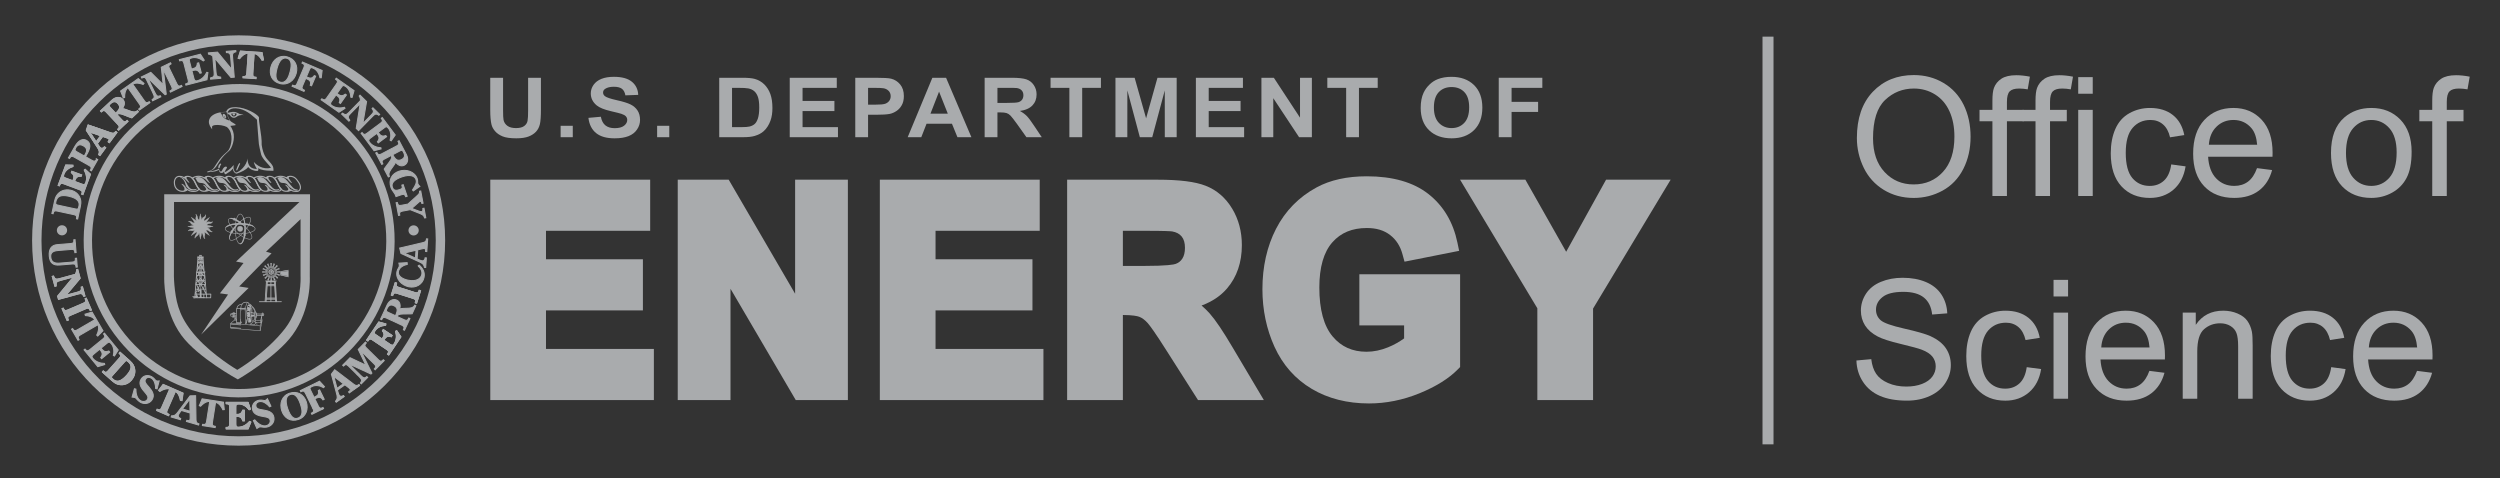 <?xml version="1.0" encoding="utf-8"?>
<!-- Generator: Adobe Illustrator 24.2.1, SVG Export Plug-In . SVG Version: 6.00 Build 0)  -->
<svg version="1.1" id="Layer_1" xmlns="http://www.w3.org/2000/svg" xmlns:xlink="http://www.w3.org/1999/xlink" x="0px" y="0px"
	 width="324px" height="62px" viewBox="0 0 324 62" enable-background="new 0 0 324 62" xml:space="preserve">
<rect x="0" y="0" width="324" height="62" fill="#333333" stroke="none"/>
<g>
	<g>
		<g>
			<path fill="#A9ABAD" d="M63.54,23.287v28.559h21.202v-6.626c0,0-12.15,0-13.981,0
				c0-1.277,0-3.716,0-4.994c1.797,0,12.56,0,12.56,0v-6.626c0,0-10.763,0-12.56,0
				c0-1.108,0-2.579,0-3.687c1.821,0,13.502,0,13.502,0V23.287H63.54z"/>
		</g>
		<g>
			<path fill="#A9ABAD" d="M103.047,23.287c0,0,0,9.999,0,14.781
				c-2.603-4.465-8.609-14.781-8.609-14.781h-6.604v28.559h6.839c0,0,0-9.711,0-14.423
				c2.58,4.402,8.455,14.423,8.455,14.423h6.756V23.287H103.047z"/>
		</g>
		<g>
			<path fill="#A9ABAD" d="M114.026,23.287v28.559h21.203v-6.626c0,0-12.149,0-13.983,0
				c0-1.277,0-3.716,0-4.994c1.799,0,12.56,0,12.56,0v-6.626c0,0-10.761,0-12.56,0
				c0-1.108,0-2.579,0-3.687c1.821,0,13.501,0,13.501,0V23.287H114.026z"/>
		</g>
		<path fill="#A9ABAD" d="M159.772,45.071c-1.253-2.13-2.235-3.587-3-4.452
			c-0.313-0.352-0.671-0.693-1.05-1.024c1.358-0.499,2.469-1.237,3.308-2.218
			c1.27-1.485,1.915-3.372,1.915-5.61c0-1.751-0.419-3.337-1.248-4.715
			c-0.851-1.416-2.008-2.417-3.445-2.978c-1.349-0.529-3.389-0.786-6.227-0.786
			h-11.724v28.559h7.223c0,0,0-9.269,0-11.023c1.303,0.004,1.889,0.144,2.118,0.23
			c0.366,0.136,0.732,0.408,1.091,0.808c0.299,0.336,0.985,1.256,2.555,3.742
			c0.002,0.005,3.974,6.243,3.974,6.243h8.533L159.772,45.071z M153.232,33.517
			c-0.215,0.331-0.491,0.549-0.874,0.687c-0.222,0.08-1.065,0.261-4.175,0.261
			c0,0-1.568,0-2.658,0c0-1.225,0-3.326,0-4.552c1.135,0,2.864,0,2.864,0
			c2.601,0,3.326,0.051,3.526,0.08c0.531,0.093,0.944,0.309,1.227,0.654
			c0.287,0.351,0.429,0.833,0.429,1.47
			C153.571,32.696,153.457,33.168,153.232,33.517z"/>
		<g>
			<path fill="#A9ABAD" d="M170.625,24.291c-2.293,1.24-4.062,3.045-5.254,5.369
				c-1.17,2.279-1.762,4.909-1.762,7.817c0,2.675,0.529,5.191,1.569,7.476
				c1.07,2.348,2.695,4.181,4.831,5.448c2.108,1.252,4.605,1.887,7.414,1.887
				c2.195,0,4.391-0.441,6.524-1.309c2.143-0.875,3.815-1.915,4.973-3.095
				l0.31-0.312V35.542h-13.058v6.626c0,0,4.373,0,5.8,0c0,0.74,0,1.216,0,1.69
				c-0.605,0.434-1.285,0.829-2.081,1.154c-0.933,0.38-1.869,0.574-2.789,0.574
				c-1.829,0-3.264-0.645-4.383-1.969c-1.15-1.359-1.733-3.499-1.733-6.355
				c0-2.621,0.568-4.595,1.69-5.86c1.103-1.247,2.567-1.851,4.473-1.851
				c1.228,0,2.21,0.293,3,0.901c0.792,0.607,1.319,1.424,1.61,2.492
				l0.267,0.969l7.079-1.405l-0.222-1.063c-0.555-2.663-1.822-4.787-3.771-6.312
				c-1.937-1.515-4.616-2.285-7.964-2.285
				C174.58,22.845,172.385,23.331,170.625,24.291z"/>
		</g>
		<g>
			<path fill="#A9ABAD" d="M208.146,23.287c0,0-3.858,6.974-5.171,9.342
				c-1.334-2.359-5.288-9.342-5.288-9.342h-8.464c0,0,9.719,16.172,10.016,16.667
				c0,0.566,0,11.892,0,11.892h7.221c0,0,0-11.289,0-11.855
				c0.297-0.496,10.056-16.704,10.056-16.704H208.146z"/>
		</g>
	</g>
	<g>
		<path fill="#A9ABAD" d="M63.536,10.079h1.662v4.182c0,0.664,0.022,1.096,0.062,1.291
			c0.071,0.316,0.241,0.571,0.508,0.762c0.269,0.192,0.637,0.286,1.101,0.286
			c0.473,0,0.829-0.089,1.069-0.269c0.241-0.183,0.384-0.404,0.433-0.668
			c0.049-0.262,0.073-0.7,0.073-1.31v-4.274h1.662v4.052
			c0,0.927-0.044,1.581-0.136,1.964c-0.091,0.383-0.254,0.704-0.498,0.969
			c-0.241,0.261-0.563,0.471-0.969,0.629c-0.405,0.155-0.933,0.233-1.585,0.233
			c-0.786,0-1.382-0.084-1.789-0.255c-0.404-0.169-0.727-0.389-0.962-0.662
			c-0.236-0.273-0.393-0.557-0.467-0.857c-0.109-0.441-0.165-1.094-0.165-1.957
			V10.079z"/>
		<path fill="#A9ABAD" d="M72.656,17.781v-1.478h1.576v1.478H72.656z"/>
		<path fill="#A9ABAD" d="M76.258,15.275l1.613-0.145c0.096,0.51,0.295,0.883,0.593,1.122
			c0.297,0.239,0.7,0.359,1.205,0.359c0.537,0,0.939-0.107,1.212-0.32
			c0.272-0.212,0.409-0.461,0.409-0.744c0-0.182-0.058-0.336-0.171-0.465
			c-0.114-0.128-0.313-0.24-0.597-0.334c-0.196-0.062-0.639-0.175-1.327-0.335
			c-0.89-0.206-1.515-0.46-1.873-0.761c-0.505-0.423-0.757-0.94-0.757-1.55
			c0-0.392,0.119-0.759,0.355-1.099c0.237-0.341,0.581-0.601,1.027-0.781
			c0.446-0.179,0.984-0.266,1.615-0.266c1.032,0,1.808,0.212,2.329,0.638
			c0.52,0.425,0.795,0.995,0.822,1.704l-1.663,0.059
			c-0.071-0.397-0.223-0.681-0.455-0.854c-0.234-0.173-0.582-0.259-1.045-0.259
			c-0.481,0-0.858,0.091-1.129,0.278c-0.176,0.119-0.262,0.279-0.262,0.478
			c0,0.182,0.081,0.338,0.246,0.468c0.21,0.164,0.719,0.336,1.524,0.516
			c0.806,0.178,1.402,0.362,1.788,0.553c0.386,0.19,0.69,0.452,0.908,0.784
			c0.216,0.331,0.326,0.739,0.326,1.226c0,0.441-0.129,0.856-0.393,1.241
			c-0.26,0.385-0.632,0.672-1.111,0.859c-0.48,0.188-1.078,0.281-1.792,0.281
			c-1.04,0-1.84-0.225-2.397-0.677C76.699,16.797,76.364,16.139,76.258,15.275z"/>
		<path fill="#A9ABAD" d="M85.164,17.781v-1.478h1.574v1.478H85.164z"/>
		<path fill="#A9ABAD" d="M93.212,10.079h3.034c0.685,0,1.206,0.05,1.565,0.147
			c0.483,0.134,0.895,0.371,1.24,0.71c0.344,0.34,0.607,0.756,0.787,1.249
			c0.179,0.492,0.269,1.098,0.269,1.819c0,0.634-0.086,1.18-0.254,1.639
			c-0.205,0.56-0.499,1.014-0.88,1.36c-0.287,0.263-0.677,0.466-1.166,0.614
			c-0.368,0.11-0.858,0.163-1.472,0.163h-3.123V10.079z M94.872,11.386v5.09
			h1.242c0.464,0,0.8-0.026,1.006-0.074c0.271-0.062,0.494-0.169,0.673-0.321
			c0.177-0.15,0.323-0.397,0.436-0.741c0.111-0.344,0.169-0.813,0.169-1.406
			c0-0.594-0.057-1.05-0.169-1.368c-0.113-0.319-0.27-0.567-0.473-0.746
			c-0.203-0.178-0.459-0.297-0.77-0.361c-0.233-0.05-0.689-0.074-1.366-0.074
			H94.872z"/>
		<path fill="#A9ABAD" d="M102.349,17.781v-7.702h6.098v1.307h-4.435v1.699h4.128v1.307
			h-4.128v2.084h4.588v1.305H102.349z"/>
		<path fill="#A9ABAD" d="M110.843,17.781v-7.702h2.663c1.01,0,1.669,0.04,1.976,0.117
			c0.469,0.115,0.864,0.366,1.184,0.753c0.317,0.385,0.475,0.887,0.475,1.498
			c0,0.474-0.09,0.869-0.276,1.192c-0.182,0.322-0.415,0.574-0.698,0.758
			c-0.282,0.184-0.568,0.306-0.859,0.366c-0.398,0.074-0.971,0.109-1.724,0.109
			h-1.082v2.91H110.843z M112.503,11.386v2.179h0.909
			c0.655,0,1.093-0.039,1.313-0.119c0.221-0.082,0.393-0.206,0.52-0.378
			c0.124-0.17,0.188-0.369,0.188-0.597c0-0.28-0.089-0.51-0.264-0.692
			c-0.175-0.18-0.4-0.294-0.667-0.34c-0.199-0.035-0.599-0.052-1.197-0.052
			H112.503z"/>
		<path fill="#A9ABAD" d="M125.893,17.781h-1.809l-0.714-1.748h-3.289l-0.682,1.748h-1.764
			l3.199-7.702h1.776L125.893,17.781z M122.834,14.729l-1.132-2.852l-1.113,2.852
			H122.834z"/>
		<path fill="#A9ABAD" d="M127.609,17.781v-7.702h3.498c0.878,0,1.516,0.07,1.917,0.208
			c0.397,0.138,0.718,0.384,0.955,0.738c0.24,0.354,0.362,0.756,0.362,1.212
			c0,0.579-0.182,1.054-0.544,1.431c-0.361,0.376-0.903,0.613-1.621,0.712
			c0.359,0.195,0.653,0.413,0.887,0.646c0.234,0.236,0.547,0.652,0.943,1.251
			l1.006,1.504h-1.988l-1.194-1.681c-0.431-0.596-0.723-0.974-0.881-1.128
			c-0.158-0.157-0.325-0.263-0.501-0.32c-0.177-0.057-0.457-0.087-0.84-0.087
			h-0.339v3.217H127.609z M129.27,13.336h1.232c0.796,0,1.296-0.032,1.493-0.095
			c0.2-0.063,0.356-0.172,0.468-0.324c0.112-0.155,0.169-0.346,0.169-0.577
			c0-0.257-0.074-0.468-0.225-0.627c-0.146-0.158-0.356-0.259-0.626-0.302
			c-0.136-0.016-0.538-0.025-1.215-0.025h-1.297V13.336z"/>
		<path fill="#A9ABAD" d="M138.591,17.781v-6.395h-2.439v-1.307h6.529v1.307h-2.43v6.395
			H138.591z"/>
		<path fill="#A9ABAD" d="M144.563,17.781v-7.702h2.486l1.486,5.254l1.472-5.254h2.489
			v7.702h-1.539l-0.003-6.062l-1.625,6.062h-1.606l-1.618-6.062l-0.005,6.062
			H144.563z"/>
		<path fill="#A9ABAD" d="M154.987,17.781v-7.702h6.098v1.307h-4.435v1.699h4.128v1.307
			h-4.128v2.084h4.589v1.305H154.987z"/>
		<path fill="#A9ABAD" d="M163.48,17.781v-7.702h1.611l3.392,5.17v-5.17h1.536v7.702
			h-1.658l-3.344-5.057v5.057H163.48z"/>
		<path fill="#A9ABAD" d="M174.462,17.781v-6.395h-2.441v-1.307H178.551v1.307h-2.43v6.395
			H174.462z"/>
		<path fill="#A9ABAD" d="M184.122,13.988c0-0.785,0.127-1.444,0.378-1.976
			c0.185-0.394,0.442-0.746,0.766-1.057c0.324-0.313,0.678-0.543,1.064-0.693
			c0.514-0.204,1.105-0.305,1.775-0.305c1.216,0,2.186,0.351,2.915,1.055
			c0.729,0.704,1.092,1.684,1.092,2.939c0,1.245-0.361,2.219-1.085,2.921
			c-0.722,0.702-1.69,1.054-2.898,1.054c-1.225,0-2.197-0.35-2.921-1.049
			C184.485,16.177,184.122,15.216,184.122,13.988z M185.833,13.936
			c0,0.873,0.215,1.536,0.646,1.988c0.433,0.451,0.982,0.676,1.647,0.676
			c0.666,0,1.21-0.223,1.637-0.671c0.428-0.449,0.641-1.119,0.641-2.016
			c0-0.884-0.209-1.545-0.625-1.978c-0.415-0.436-0.966-0.654-1.653-0.654
			c-0.688,0-1.243,0.22-1.663,0.661C186.043,12.382,185.833,13.048,185.833,13.936z"/>
		<path fill="#A9ABAD" d="M194.237,17.781v-7.702h5.649v1.307h-3.986v1.814h3.438v1.306
			h-3.438v3.274H194.237z"/>
	</g>
</g>
<g>
	<path fill="#A9ABAD" d="M240.652,17.893c0-2.553,0.688-4.552,2.061-5.998
		c1.374-1.444,3.145-2.167,5.315-2.167c1.423,0,2.706,0.341,3.846,1.019
		c1.145,0.679,2.013,1.625,2.615,2.839c0.595,1.214,0.898,2.591,0.898,4.13
		c0,1.56-0.317,2.957-0.946,4.19c-0.632,1.23-1.526,2.162-2.678,2.796
		c-1.159,0.633-2.406,0.95-3.742,0.95c-1.452,0-2.746-0.35-3.889-1.049
		c-1.14-0.7-2.008-1.655-2.594-2.866
		C240.95,20.525,240.652,19.244,240.652,17.893z M242.745,17.919
		c0,1.855,0.503,3.316,1.501,4.383c0.998,1.068,2.254,1.6,3.762,1.6
		c1.536,0,2.799-0.538,3.791-1.617c0.993-1.075,1.493-2.605,1.493-4.586
		c0-1.253-0.213-2.345-0.642-3.28c-0.424-0.934-1.043-1.659-1.86-2.173
		c-0.817-0.512-1.734-0.771-2.753-0.771c-1.441,0-2.684,0.494-3.728,1.485
		C243.268,13.95,242.745,15.604,242.745,17.919z"/>
	<path fill="#A9ABAD" d="M258.217,25.401v-9.681h-1.672v-1.477h1.672v-1.184
		c0-0.749,0.067-1.303,0.2-1.666c0.183-0.489,0.501-0.886,0.962-1.189
		c0.461-0.303,1.105-0.455,1.932-0.455c0.528,0,1.119,0.062,1.763,0.188
		l-0.284,1.644c-0.395-0.07-0.767-0.105-1.115-0.105
		c-0.574,0-0.978,0.123-1.22,0.367c-0.236,0.245-0.357,0.702-0.357,1.372v1.028
		h2.17v1.477h-2.17v9.681H258.217z"/>
	<path fill="#A9ABAD" d="M263.803,25.401v-9.681h-1.671v-1.477h1.671v-1.184
		c0-0.749,0.068-1.303,0.201-1.666c0.183-0.489,0.503-0.886,0.961-1.189
		c0.461-0.303,1.103-0.455,1.93-0.455c0.531,0,1.119,0.062,1.765,0.188
		l-0.285,1.644c-0.394-0.07-0.764-0.105-1.113-0.105
		c-0.575,0-0.981,0.123-1.217,0.367c-0.24,0.245-0.361,0.702-0.361,1.372v1.028
		h2.174v1.477h-2.174v9.681H263.803z"/>
	<path fill="#A9ABAD" d="M269.336,12.149V9.997h1.882v2.152H269.336z M269.336,25.401V14.242
		h1.882V25.401H269.336z"/>
	<path fill="#A9ABAD" d="M281.392,21.309l1.86,0.251c-0.203,1.278-0.72,2.281-1.554,3.006
		c-0.837,0.723-1.864,1.085-3.077,1.085c-1.526,0-2.752-0.499-3.677-1.497
		c-0.924-0.997-1.388-2.429-1.388-4.29c0-1.205,0.2-2.259,0.599-3.162
		c0.399-0.902,1.002-1.58,1.819-2.032c0.816-0.451,1.7-0.678,2.659-0.678
		c1.21,0,2.202,0.306,2.972,0.916c0.768,0.609,1.26,1.476,1.478,2.598
		l-1.845,0.289c-0.173-0.746-0.482-1.307-0.927-1.683
		c-0.443-0.378-0.98-0.565-1.607-0.565c-0.954,0-1.725,0.342-2.315,1.024
		c-0.597,0.683-0.892,1.762-0.892,3.24c0,1.498,0.285,2.587,0.857,3.265
		c0.576,0.679,1.32,1.018,2.244,1.018c0.736,0,1.356-0.226,1.849-0.682
		C280.943,22.957,281.259,22.255,281.392,21.309z"/>
	<path fill="#A9ABAD" d="M292.51,21.789l1.954,0.25
		c-0.305,1.143-0.878,2.032-1.71,2.663c-0.834,0.632-1.903,0.948-3.199,0.948
		c-1.635,0-2.928-0.502-3.888-1.507c-0.955-1.005-1.435-2.414-1.435-4.228
		c0-1.875,0.484-3.332,1.451-4.368c0.968-1.037,2.223-1.556,3.765-1.556
		c1.494,0,2.712,0.509,3.66,1.524c0.946,1.017,1.419,2.446,1.419,4.29
		c0,0.112-0.002,0.282-0.011,0.505h-8.345c0.072,1.223,0.42,2.159,1.044,2.808
		c0.628,0.65,1.406,0.975,2.344,0.975c0.695,0,1.285-0.183,1.777-0.549
		C291.828,23.179,292.221,22.593,292.51,21.789z M286.27,18.755h6.258
		c-0.083-0.939-0.32-1.643-0.716-2.114c-0.606-0.727-1.392-1.094-2.356-1.094
		c-0.872,0-1.605,0.293-2.198,0.873C286.66,17.003,286.334,17.781,286.27,18.755z"/>
	<path fill="#A9ABAD" d="M302.097,19.822c0-2.067,0.574-3.596,1.72-4.591
		c0.959-0.826,2.128-1.24,3.508-1.24c1.533,0,2.789,0.504,3.76,1.508
		c0.973,1.005,1.461,2.392,1.461,4.164c0,1.435-0.22,2.565-0.65,3.387
		c-0.429,0.823-1.056,1.462-1.879,1.917c-0.82,0.454-1.719,0.683-2.692,0.683
		c-1.562,0-2.824-0.5-3.787-1.502C302.579,23.147,302.097,21.705,302.097,19.822z
		 M304.039,19.817c0,1.429,0.31,2.5,0.933,3.211
		c0.623,0.712,1.406,1.066,2.354,1.066c0.937,0,1.718-0.357,2.342-1.071
		c0.625-0.716,0.937-1.804,0.937-3.269c0-1.382-0.313-2.428-0.941-3.138
		c-0.628-0.71-1.407-1.068-2.338-1.068c-0.947,0-1.731,0.355-2.354,1.063
		C304.349,17.317,304.039,18.387,304.039,19.817z"/>
	<path fill="#A9ABAD" d="M315.218,25.401v-9.681h-1.672v-1.477h1.672v-1.184
		c0-0.749,0.068-1.303,0.2-1.666c0.18-0.489,0.502-0.886,0.964-1.189
		c0.458-0.303,1.1-0.455,1.926-0.455c0.533,0,1.12,0.062,1.767,0.188
		l-0.287,1.644c-0.389-0.07-0.761-0.105-1.115-0.105
		c-0.572,0-0.978,0.123-1.216,0.367c-0.236,0.245-0.355,0.702-0.355,1.372v1.028
		h2.17v1.477h-2.17v9.681H315.218z"/>
	<path fill="#A9ABAD" d="M240.592,46.72l1.924-0.174c0.091,0.772,0.301,1.404,0.633,1.898
		c0.332,0.494,0.847,0.894,1.546,1.198c0.697,0.305,1.486,0.457,2.359,0.457
		c0.774,0,1.461-0.115,2.055-0.347c0.592-0.231,1.033-0.548,1.327-0.952
		c0.291-0.402,0.434-0.841,0.434-1.315c0-0.479-0.141-0.899-0.424-1.26
		c-0.283-0.357-0.746-0.66-1.39-0.906c-0.412-0.158-1.324-0.409-2.735-0.747
		c-1.417-0.339-2.404-0.659-2.969-0.962c-0.738-0.385-1.279-0.864-1.645-1.436
		c-0.357-0.571-0.535-1.213-0.535-1.92c0-0.779,0.219-1.506,0.658-2.184
		c0.445-0.678,1.087-1.191,1.933-1.541c0.845-0.351,1.788-0.528,2.819-0.528
		c1.145,0,2.148,0.185,3.021,0.554c0.869,0.367,1.542,0.909,2.012,1.623
		c0.465,0.717,0.717,1.527,0.752,2.433l-1.958,0.153
		c-0.104-0.968-0.459-1.7-1.064-2.194c-0.607-0.496-1.496-0.745-2.677-0.745
		c-1.232,0-2.131,0.227-2.692,0.678c-0.564,0.45-0.845,0.992-0.845,1.628
		c0,0.553,0.201,1.006,0.597,1.364c0.392,0.356,1.417,0.72,3.068,1.094
		c1.655,0.374,2.788,0.701,3.406,0.981c0.897,0.412,1.562,0.934,1.988,1.566
		c0.427,0.633,0.641,1.361,0.641,2.187c0,0.817-0.232,1.586-0.704,2.31
		c-0.467,0.724-1.138,1.286-2.017,1.688c-0.878,0.401-1.864,0.603-2.963,0.603
		c-1.389,0-2.553-0.203-3.496-0.61c-0.937-0.404-1.677-1.016-2.208-1.83
		C240.904,48.668,240.623,47.748,240.592,46.72z"/>
	<path fill="#A9ABAD" d="M262.664,47.583l1.866,0.25c-0.205,1.281-0.726,2.282-1.56,3.008
		c-0.837,0.721-1.859,1.084-3.078,1.084c-1.526,0-2.747-0.5-3.672-1.497
		c-0.929-0.998-1.39-2.428-1.39-4.29c0-1.205,0.198-2.259,0.595-3.162
		c0.402-0.903,1.009-1.58,1.82-2.032c0.816-0.451,1.705-0.678,2.66-0.678
		c1.212,0,2.202,0.305,2.971,0.914c0.769,0.611,1.262,1.478,1.478,2.6
		l-1.842,0.29c-0.176-0.747-0.484-1.307-0.926-1.684
		c-0.445-0.377-0.984-0.565-1.614-0.565c-0.948,0-1.718,0.342-2.315,1.025
		c-0.591,0.683-0.889,1.763-0.889,3.238c0,1.498,0.289,2.588,0.861,3.267
		c0.572,0.678,1.318,1.018,2.242,1.018c0.742,0,1.354-0.227,1.851-0.684
		C262.219,49.23,262.53,48.529,262.664,47.583z"/>
	<path fill="#A9ABAD" d="M266.139,38.422v-2.151h1.884v2.151H266.139z M266.139,51.675V40.516
		h1.884v11.16H266.139z"/>
	<path fill="#A9ABAD" d="M278.561,48.064l1.956,0.249c-0.308,1.145-0.878,2.032-1.712,2.665
		c-0.834,0.631-1.903,0.947-3.197,0.947c-1.636,0-2.93-0.503-3.888-1.506
		c-0.958-1.006-1.437-2.416-1.437-4.23c0-1.877,0.484-3.332,1.454-4.368
		c0.968-1.036,2.221-1.555,3.762-1.555c1.496,0,2.715,0.509,3.662,1.525
		c0.943,1.016,1.419,2.446,1.419,4.289c0,0.113-0.004,0.281-0.011,0.506h-8.345
		c0.07,1.223,0.419,2.158,1.044,2.808c0.625,0.65,1.404,0.975,2.342,0.975
		c0.697,0,1.287-0.184,1.779-0.551C277.882,49.453,278.274,48.867,278.561,48.064z
		 M272.323,45.029h6.258c-0.083-0.939-0.322-1.643-0.715-2.114
		c-0.608-0.727-1.392-1.094-2.356-1.094c-0.872,0-1.608,0.291-2.2,0.874
		C272.713,43.276,272.383,44.055,272.323,45.029z"/>
	<path fill="#A9ABAD" d="M282.88,51.675V40.516h1.692v1.585
		c0.819-1.223,2.005-1.836,3.555-1.836c0.675,0,1.295,0.122,1.857,0.364
		c0.564,0.242,0.989,0.558,1.268,0.95c0.28,0.392,0.477,0.858,0.592,1.397
		c0.07,0.35,0.101,0.964,0.101,1.839v6.86h-1.881v-6.791
		c0-0.77-0.073-1.348-0.222-1.73c-0.145-0.381-0.409-0.686-0.783-0.914
		c-0.379-0.228-0.818-0.342-1.322-0.342c-0.81,0-1.507,0.255-2.093,0.768
		c-0.588,0.511-0.879,1.482-0.879,2.912v6.097H282.88z"/>
	<path fill="#A9ABAD" d="M302.124,47.583l1.864,0.25c-0.203,1.281-0.725,2.282-1.56,3.008
		c-0.835,0.721-1.858,1.084-3.076,1.084c-1.525,0-2.747-0.5-3.672-1.497
		c-0.929-0.998-1.387-2.428-1.387-4.29c0-1.205,0.198-2.259,0.594-3.162
		c0.4-0.903,1.007-1.58,1.819-2.032c0.816-0.451,1.704-0.678,2.66-0.678
		c1.212,0,2.202,0.305,2.971,0.914c0.77,0.611,1.262,1.478,1.478,2.6
		l-1.841,0.29c-0.177-0.747-0.486-1.307-0.927-1.684
		c-0.446-0.377-0.981-0.565-1.608-0.565c-0.953,0-1.725,0.342-2.319,1.025
		c-0.592,0.683-0.887,1.763-0.887,3.238c0,1.498,0.285,2.588,0.857,3.267
		c0.573,0.678,1.321,1.018,2.242,1.018c0.74,0,1.356-0.227,1.854-0.684
		C301.679,49.23,301.991,48.529,302.124,47.583z"/>
	<path fill="#A9ABAD" d="M313.246,48.064l1.954,0.249c-0.31,1.145-0.882,2.032-1.715,2.665
		c-0.834,0.631-1.899,0.947-3.197,0.947c-1.634,0-2.93-0.503-3.889-1.506
		c-0.954-1.006-1.434-2.416-1.434-4.23c0-1.877,0.486-3.332,1.453-4.368
		c0.968-1.036,2.222-1.555,3.765-1.555c1.491,0,2.713,0.509,3.656,1.525
		c0.949,1.016,1.419,2.446,1.419,4.289c0,0.113-0.003,0.281-0.011,0.506H306.908
		c0.072,1.223,0.418,2.158,1.045,2.808c0.624,0.65,1.403,0.975,2.339,0.975
		c0.695,0,1.289-0.184,1.782-0.551C312.565,49.453,312.952,48.867,313.246,48.064z
		 M307.002,45.029h6.262c-0.082-0.939-0.324-1.643-0.716-2.114
		c-0.607-0.727-1.391-1.094-2.355-1.094c-0.876,0-1.608,0.291-2.205,0.874
		C307.396,43.276,307.066,44.055,307.002,45.029z"/>
</g>
<g>
	<rect x="228.421" y="4.749" fill="#A9ABAD" width="1.426" height="52.837"/>
</g>
<g>
	<path fill="none" stroke="#A9ABAD" stroke-width="1.217" d="M57.082,31.17
		c0,14.348-11.712,25.981-26.158,25.981c-14.445,0-26.156-11.633-26.156-25.981
		c0-14.35,11.711-25.982,26.156-25.982C45.37,5.188,57.082,16.82,57.082,31.17z"/>
	<g>
		<defs>
			<rect id="SVGID_1_" x="4" y="4" width="53.999" height="54"/>
		</defs>
		<clipPath id="SVGID_2_">
			<use xlink:href="#SVGID_1_"  overflow="visible"/>
		</clipPath>
	</g>
	<g>
		<defs>
			<rect id="SVGID_3_" x="4" y="4" width="53.999" height="54"/>
		</defs>
		<clipPath id="SVGID_4_">
			<use xlink:href="#SVGID_3_"  overflow="visible"/>
		</clipPath>
	</g>
	<path fill="none" stroke="#A9ABAD" stroke-width="1.082" d="M31.109,11.429
		c10.828,0.063,19.558,8.964,19.494,19.879c-0.063,10.916-8.894,19.715-19.724,19.652
		c-10.828-0.062-19.558-8.963-19.494-19.879
		C11.447,20.166,20.278,11.366,31.109,11.429L31.109,11.429z"/>
	<g>
		<line fill="none" stroke="#A9ABAD" stroke-width="1.036" x1="30.998" y1="4.849" x2="30.998" y2="4.849"/>
	</g>
	<path fill="#A9ABAD" stroke="#A9ABAD" stroke-width="0.135" d="M36.646,50.388"/>
	<path fill="#A9ABAD" stroke="#A9ABAD" stroke-width="0.135" d="M10.229,26.755
		c-0.087,0.403-0.189,0.38-0.529,0.307l-2.117-0.458
		c-0.288-0.062-0.425-0.092-0.349-0.442c0.133-0.621,0.513-0.983,1.635-0.742
		C10.123,25.692,10.351,26.186,10.229,26.755l0.177,0.044
		c0.062-0.292,0.097-0.562,0.053-0.825c-0.095-0.598-0.556-1.16-1.299-1.322
		c-0.809-0.174-1.444,0.138-1.803,0.677c-0.143,0.219-0.23,0.466-0.291,0.75
		l-0.342,1.588l0.15,0.032c0.071-0.328,0.196-0.42,0.516-0.351l2.199,0.473
		c0.319,0.069,0.395,0.204,0.325,0.533l0.15,0.032l0.342-1.588L10.229,26.755
		L10.229,26.755z"/>
	<path fill="#A9ABAD" stroke="#A9ABAD" stroke-width="0.135" d="M10.597,25.164
		c0.119-0.314,0.062-0.46-0.244-0.574l-2.108-0.786
		c-0.305-0.114-0.442-0.041-0.559,0.274l-0.145-0.054l0.984-2.637l0.92,0.03
		l0.007,0.157c-0.49,0.15-0.984,0.486-1.171,0.983
		c-0.144,0.391-0.014,0.44,0.31,0.561l0.853,0.316l0.032-0.086
		c0.164-0.438,0.162-0.658-0.225-0.972l0.064-0.17l1.264,0.471l-0.065,0.171
		c-0.485-0.047-0.669,0.139-0.828,0.566l-0.036,0.097l0.922,0.345
		c0.255,0.094,0.435,0.133,0.551-0.179c0.203-0.542,0.078-1.143-0.193-1.631
		l0.106-0.095l0.69,0.63l-0.984,2.637L10.597,25.164L10.597,25.164z"/>
	<path fill="#A9ABAD" stroke="#A9ABAD" stroke-width="0.135" d="M10.597,25.164
		c0.119-0.314,0.062-0.46-0.244-0.574l-2.108-0.786
		c-0.305-0.114-0.442-0.041-0.559,0.274l-0.145-0.054l0.984-2.637l0.92,0.03
		l0.007,0.157c-0.49,0.15-0.984,0.486-1.171,0.983
		c-0.144,0.391-0.014,0.44,0.31,0.561l0.853,0.316l0.032-0.086
		c0.164-0.438,0.162-0.658-0.225-0.972l0.064-0.17l1.264,0.471l-0.065,0.171
		c-0.485-0.047-0.669,0.139-0.828,0.566l-0.036,0.097l0.922,0.345
		c0.255,0.094,0.435,0.133,0.551-0.179c0.203-0.542,0.078-1.143-0.193-1.631
		l0.106-0.095l0.69,0.63l-0.984,2.637L10.597,25.164L10.597,25.164z"/>
	<path fill="#A9ABAD" stroke="#A9ABAD" stroke-width="0.135" d="M12.482,18.417l-0.875-1.335l1.483,0.514
		L12.482,18.417l0.122,0.207l0.707-0.958l0.542,0.191
		c0.085,0.027,0.18,0.063,0.251,0.116c0.114,0.082,0.122,0.174-0.049,0.42
		l0.125,0.092l0.972-1.32l-0.124-0.091c-0.258,0.334-0.48,0.226-0.811,0.11
		l-2.767-0.961l-0.226,0.678l1.413,2.174c0.221,0.343,0.355,0.556,0.194,0.977
		l0.125,0.092l0.736-0.998l-0.124-0.092c-0.132,0.157-0.336,0.274-0.527,0.133
		c-0.105-0.077-0.188-0.202-0.261-0.308l-0.176-0.257L12.482,18.417L12.482,18.417
		z"/>
	<path fill="#A9ABAD" stroke="#A9ABAD" stroke-width="0.135" d="M12.482,18.417l-0.875-1.335l1.483,0.514
		L12.482,18.417l0.122,0.207l0.707-0.958l0.542,0.191
		c0.085,0.027,0.18,0.063,0.251,0.116c0.114,0.082,0.122,0.174-0.049,0.42
		l0.125,0.092l0.972-1.32l-0.124-0.091c-0.258,0.334-0.48,0.226-0.811,0.11
		l-2.767-0.961l-0.226,0.678l1.413,2.174c0.221,0.343,0.355,0.556,0.194,0.977
		l0.125,0.092l0.736-0.998l-0.124-0.092c-0.132,0.157-0.336,0.274-0.527,0.133
		c-0.105-0.077-0.188-0.202-0.261-0.308l-0.176-0.257L12.482,18.417L12.482,18.417
		z"/>
	<path fill="#A9ABAD" stroke="#A9ABAD" stroke-width="0.135" d="M7.605,32.458
		c-0.842,0.053-1.067,0.345-1.027,0.847c0.055,0.675,0.487,0.85,1.166,0.796
		l1.633-0.135c0.325-0.026,0.42-0.151,0.392-0.486l0.153-0.012l0.093,1.144
		l-0.153,0.014c-0.028-0.334-0.139-0.443-0.465-0.417l-1.67,0.137
		c-0.81,0.066-1.266-0.252-1.342-1.159c-0.076-0.927,0.307-1.421,1.028-1.481
		l1.768-0.144c0.326-0.026,0.419-0.15,0.391-0.485l0.154-0.014l0.137,1.666
		l-0.154,0.012c-0.026-0.334-0.139-0.444-0.464-0.417L7.605,32.458L7.605,32.458z"/>
	<path fill="#A9ABAD" stroke="#A9ABAD" stroke-width="0.135" d="M8.524,38.283l1.504-0.409
		c0.383-0.106,0.589-0.2,0.508-0.657l0.148-0.041l0.324,1.183l-0.148,0.04
		c-0.189-0.409-0.373-0.402-0.769-0.292l-2.507,0.685L7.473,38.382l2.069-2.509
		l-1.73,0.471c-0.491,0.134-0.571,0.215-0.541,0.715l-0.149,0.041l-0.347-1.274
		l0.149-0.043c0.184,0.414,0.343,0.459,0.757,0.346l2.072-0.565
		c0.122-0.17,0.183-0.389,0.169-0.599l0.148-0.041l0.313,1.143L8.524,38.283
		L8.524,38.283z"/>
	<path fill="#A9ABAD" stroke="#A9ABAD" stroke-width="0.135" d="M8.524,38.283l1.504-0.409
		c0.383-0.106,0.589-0.2,0.508-0.657l0.148-0.041l0.324,1.183l-0.148,0.04
		c-0.189-0.409-0.373-0.402-0.769-0.292l-2.507,0.685L7.473,38.382l2.069-2.509
		l-1.73,0.471c-0.491,0.134-0.571,0.215-0.541,0.715l-0.149,0.041l-0.347-1.274
		l0.149-0.043c0.184,0.414,0.343,0.459,0.757,0.346l2.072-0.565
		c0.122-0.17,0.183-0.389,0.169-0.599l0.148-0.041l0.313,1.143L8.524,38.283
		L8.524,38.283z"/>
	<path fill="#A9ABAD" stroke="#A9ABAD" stroke-width="0.135" d="M10.825,39.297
		c0.3-0.13,0.348-0.278,0.215-0.586l0.142-0.062l0.661,1.534l-0.14,0.062
		c-0.134-0.31-0.274-0.377-0.574-0.245l-2.066,0.889
		c-0.3,0.131-0.349,0.277-0.215,0.587L8.705,41.536l-0.66-1.533l0.141-0.061
		c0.133,0.307,0.273,0.375,0.573,0.245L10.825,39.297L10.825,39.297z"/>
	<path fill="#A9ABAD" stroke="#A9ABAD" stroke-width="0.135" d="M10.825,39.297
		c0.3-0.13,0.348-0.278,0.215-0.586l0.142-0.062l0.661,1.534l-0.14,0.062
		c-0.134-0.31-0.274-0.377-0.574-0.245l-2.066,0.889
		c-0.3,0.131-0.349,0.277-0.215,0.587L8.705,41.536l-0.66-1.533l0.141-0.061
		c0.133,0.307,0.273,0.375,0.573,0.245L10.825,39.297L10.825,39.297z"/>
	<path fill="#A9ABAD" stroke="#A9ABAD" stroke-width="0.135" d="M13.345,42.867l-0.679,0.688
		l-0.128-0.126c0.191-0.371,0.36-0.95,0.143-1.341l-2.292,1.333
		c-0.282,0.165-0.312,0.317-0.143,0.607l-0.133,0.076l-0.84-1.444l0.132-0.078
		c0.169,0.291,0.317,0.342,0.598,0.177l2.293-1.334
		c-0.284-0.374-0.782-0.506-1.231-0.531l-0.048-0.172l0.921-0.272L13.345,42.867
		L13.345,42.867z"/>
	<path fill="#A9ABAD" stroke="#A9ABAD" stroke-width="0.135" d="M14.642,49.178
		c-0.307-0.272-0.239-0.348-0.006-0.61l1.44-1.618
		c0.195-0.219,0.288-0.326,0.557-0.086c0.475,0.421,0.603,0.931-0.16,1.787
		C15.619,49.611,15.078,49.566,14.642,49.178l-0.124,0.134
		c0.223,0.198,0.441,0.362,0.69,0.451c0.568,0.214,1.286,0.088,1.791-0.481
		c0.548-0.618,0.59-1.324,0.297-1.902c-0.118-0.23-0.292-0.429-0.507-0.621
		l-1.215-1.079l-0.102,0.115c0.251,0.223,0.27,0.377,0.052,0.621l-1.495,1.682
		c-0.217,0.245-0.373,0.245-0.623,0.02l-0.102,0.116l1.214,1.079L14.642,49.178
		L14.642,49.178z"/>
	<path fill="#A9ABAD" stroke="#A9ABAD" stroke-width="0.135" d="M14.642,49.178
		c-0.307-0.272-0.239-0.348-0.006-0.61l1.44-1.618
		c0.195-0.219,0.288-0.326,0.557-0.086c0.475,0.421,0.603,0.931-0.16,1.787
		C15.619,49.611,15.078,49.566,14.642,49.178l-0.124,0.134
		c0.223,0.198,0.441,0.362,0.69,0.451c0.568,0.214,1.286,0.088,1.791-0.481
		c0.548-0.618,0.59-1.324,0.297-1.902c-0.118-0.23-0.292-0.429-0.507-0.621
		l-1.215-1.079l-0.102,0.115c0.251,0.223,0.27,0.377,0.052,0.621l-1.495,1.682
		c-0.217,0.245-0.373,0.245-0.623,0.02l-0.102,0.116l1.214,1.079L14.642,49.178
		L14.642,49.178z"/>
	<path fill="#A9ABAD" stroke="#A9ABAD" stroke-width="0.135" d="M23.731,50.968l-0.142,0.957
		l-0.178-0.026c-0.064-0.411-0.269-0.979-0.676-1.168l-1.062,2.431
		c-0.131,0.301-0.064,0.441,0.244,0.576l-0.062,0.141l-1.532-0.669l0.061-0.142
		c0.308,0.136,0.457,0.088,0.587-0.212l1.061-2.429
		c-0.45-0.135-0.93,0.051-1.307,0.299l-0.14-0.111l0.583-0.765L23.731,50.968
		L23.731,50.968z"/>
	<path fill="#A9ABAD" stroke="#A9ABAD" stroke-width="0.135" d="M28.96,52.121l0.105,0.962l-0.178,0.019
		c-0.167-0.381-0.51-0.879-0.95-0.956l-0.411,2.618
		c-0.05,0.326,0.048,0.443,0.38,0.496l-0.023,0.151l-1.651-0.257l0.024-0.153
		c0.331,0.051,0.463-0.033,0.514-0.355l0.41-2.62
		c-0.469-0.016-0.884,0.287-1.187,0.621l-0.164-0.073l0.371-0.886L28.96,52.121
		L28.96,52.121z"/>
	<path fill="#A9ABAD" stroke="#A9ABAD" stroke-width="0.135" d="M29.336,55.425
		c0.336-0.001,0.454-0.103,0.454-0.43l-0.001-2.25
		c0-0.327-0.117-0.429-0.454-0.429v-0.154h2.813l0.295,0.871l-0.144,0.061
		c-0.314-0.406-0.798-0.75-1.331-0.75c-0.416,0-0.416,0.141-0.416,0.485v0.911
		h0.094c0.466-0.001,0.671-0.08,0.831-0.552h0.181v1.349h-0.181
		c-0.126-0.469-0.366-0.577-0.823-0.577h-0.103v0.984
		c0,0.27,0.028,0.453,0.361,0.453c0.579,0,1.096-0.327,1.461-0.752l0.126,0.065
		L32.15,55.579h-2.814V55.425L29.336,55.425z"/>
	<path fill="#A9ABAD" stroke="#A9ABAD" stroke-width="0.135" d="M29.336,55.425
		c0.336-0.001,0.454-0.103,0.454-0.43l-0.001-2.25
		c0-0.327-0.117-0.429-0.454-0.429v-0.154h2.813l0.295,0.871l-0.144,0.061
		c-0.314-0.406-0.798-0.75-1.331-0.75c-0.416,0-0.416,0.141-0.416,0.485v0.911
		h0.094c0.466-0.001,0.671-0.08,0.831-0.552h0.181v1.349h-0.181
		c-0.126-0.469-0.366-0.577-0.823-0.577h-0.103v0.984
		c0,0.27,0.028,0.453,0.361,0.453c0.579,0,1.096-0.327,1.461-0.752l0.126,0.065
		L32.15,55.579h-2.814V55.425L29.336,55.425z"/>
	<path fill="#A9ABAD" stroke="#A9ABAD" stroke-width="0.135" d="M40.702,51.496l0.2-0.099
		c0.356-0.174,0.438-0.392,0.357-0.787l0.163-0.08l0.596,1.216l-0.162,0.079
		c-0.225-0.352-0.501-0.405-0.819-0.248l-0.238,0.116l0.462,0.942
		c0.144,0.295,0.298,0.334,0.6,0.185l0.068,0.138l-1.506,0.74l-0.067-0.141
		c0.301-0.146,0.362-0.29,0.216-0.583l-0.99-2.02
		c-0.143-0.292-0.294-0.334-0.595-0.188l-0.068-0.136l2.489-1.222l0.642,0.705
		l-0.116,0.125c-0.44-0.262-1.028-0.379-1.506-0.146
		c-0.31,0.152-0.302,0.233-0.163,0.512L40.702,51.496L40.702,51.496z"/>
	<path fill="#A9ABAD" stroke="#A9ABAD" stroke-width="0.135" d="M43.678,50.327l-0.417-1.543l1.25,0.949
		L43.678,50.327l0.052,0.232l0.968-0.69l0.456,0.351
		c0.071,0.051,0.152,0.115,0.204,0.188c0.081,0.115,0.058,0.204-0.18,0.384
		l0.09,0.127l1.334-0.951l-0.09-0.125c-0.347,0.237-0.525,0.066-0.804-0.148
		l-2.33-1.773l-0.429,0.573l0.67,2.506c0.105,0.394,0.162,0.64-0.12,0.99
		l0.09,0.127l1.011-0.723l-0.089-0.124c-0.176,0.106-0.404,0.154-0.542-0.038
		c-0.076-0.108-0.116-0.25-0.152-0.375l-0.087-0.298L43.678,50.327L43.678,50.327
		z"/>
	<path fill="#A9ABAD" stroke="#A9ABAD" stroke-width="0.135" d="M50.254,45.915
		c0.188-0.279,0.168-0.433-0.104-0.618l-1.868-1.253
		c-0.271-0.18-0.421-0.141-0.608,0.138l-0.128-0.087l1.567-2.336l0.89,0.242
		l-0.031,0.152c-0.511,0.035-1.068,0.246-1.365,0.688
		c-0.231,0.346-0.116,0.424,0.171,0.615l0.757,0.509l0.052-0.078
		c0.259-0.389,0.307-0.603,0.006-0.996l0.101-0.151l1.119,0.751l-0.102,0.15
		c-0.461-0.158-0.682-0.021-0.937,0.361l-0.057,0.084l0.817,0.55
		c0.225,0.151,0.391,0.23,0.577-0.046c0.322-0.482,0.339-1.095,0.19-1.631
		l0.124-0.068l0.526,0.773l-1.569,2.337L50.254,45.915L50.254,45.915z"/>
	<path fill="#A9ABAD" stroke="#A9ABAD" stroke-width="0.135" d="M50.254,45.915
		c0.188-0.279,0.168-0.433-0.104-0.618l-1.868-1.253
		c-0.271-0.18-0.421-0.141-0.608,0.138l-0.128-0.087l1.567-2.336l0.89,0.242
		l-0.031,0.152c-0.511,0.035-1.068,0.246-1.365,0.688
		c-0.231,0.346-0.116,0.424,0.171,0.615l0.757,0.509l0.052-0.078
		c0.259-0.389,0.307-0.603,0.006-0.996l0.101-0.151l1.119,0.751l-0.102,0.15
		c-0.461-0.158-0.682-0.021-0.937,0.361l-0.057,0.084l0.817,0.55
		c0.225,0.151,0.391,0.23,0.577-0.046c0.322-0.482,0.339-1.095,0.19-1.631
		l0.124-0.068l0.526,0.773l-1.569,2.337L50.254,45.915L50.254,45.915z"/>
	<path fill="#A9ABAD" stroke="#A9ABAD" stroke-width="0.135" d="M51.432,37.996
		c-0.312-0.099-0.446-0.02-0.547,0.301l-0.147-0.046l0.505-1.593l0.147,0.046
		c-0.101,0.322-0.04,0.463,0.272,0.563l2.145,0.679
		c0.311,0.1,0.444,0.019,0.545-0.3l0.147,0.046l-0.506,1.593l-0.146-0.046
		c0.102-0.321,0.038-0.463-0.272-0.561L51.432,37.996L51.432,37.996z"/>
	<path fill="#A9ABAD" stroke="#A9ABAD" stroke-width="0.135" d="M51.432,37.996
		c-0.312-0.099-0.446-0.02-0.547,0.301l-0.147-0.046l0.505-1.593l0.147,0.046
		c-0.101,0.322-0.04,0.463,0.272,0.563l2.145,0.679
		c0.311,0.1,0.444,0.019,0.545-0.3l0.147,0.046l-0.506,1.593l-0.146-0.046
		c0.102-0.321,0.038-0.463-0.272-0.561L51.432,37.996L51.432,37.996z"/>
	<path fill="#A9ABAD" stroke="#A9ABAD" stroke-width="0.135" d="M10.921,20.217l-0.89-0.503
		c-0.281-0.159-0.402-0.227-0.216-0.556c0.215-0.382,0.541-0.515,0.985-0.264
		c0.48,0.272,0.53,0.6,0.257,1.083L10.921,20.217l0.158,0.089l0.198-0.349
		c0.329-0.58,0.661-1.352-0.085-1.774c-0.403-0.228-0.981-0.098-1.494,0.813
		l-0.827,1.463l0.134,0.076c0.165-0.293,0.312-0.345,0.597-0.184l1.959,1.107
		c0.284,0.161,0.316,0.312,0.151,0.605l0.134,0.076l0.822-1.455l-0.134-0.076
		c-0.166,0.293-0.313,0.344-0.597,0.183l-0.857-0.485L10.921,20.217L10.921,20.217
		z"/>
	<path fill="#A9ABAD" stroke="#A9ABAD" stroke-width="0.135" d="M12.437,18.39l-0.876-1.336l1.483,0.515
		L12.437,18.39l0.122,0.206l0.706-0.958l0.543,0.191
		c0.083,0.026,0.179,0.063,0.25,0.116c0.113,0.082,0.121,0.174-0.05,0.42
		l0.124,0.092l0.972-1.319l-0.123-0.091c-0.257,0.334-0.481,0.226-0.811,0.109
		l-2.765-0.96l-0.229,0.678l1.413,2.175c0.223,0.343,0.355,0.555,0.195,0.978
		l0.125,0.091l0.736-0.999l-0.122-0.091c-0.134,0.157-0.337,0.274-0.528,0.133
		c-0.104-0.077-0.187-0.202-0.26-0.307l-0.175-0.258L12.437,18.39L12.437,18.39z
		"/>
	<path fill="#A9ABAD" stroke="#A9ABAD" stroke-width="0.135" d="M15.056,14.633l-0.064,0.06
		l-0.687-0.733c-0.182-0.193-0.252-0.288-0.028-0.499
		c0.365-0.342,0.678-0.405,1-0.061C15.615,13.762,15.616,14.106,15.056,14.633
		l0.086,0.22c0.143-0.134,0.31-0.222,0.927,0.026l0.599,0.237
		c0.139,0.051,0.275,0.114,0.416,0.149l0.841-0.79l-0.107-0.112
		c-0.312,0.254-0.626,0.152-0.967,0.039l-0.53-0.195
		c-0.163-0.059-0.329-0.127-0.502-0.098c0.27-0.368,0.434-0.855,0.083-1.229
		c-0.339-0.361-0.904-0.344-1.408,0.129l-1.465,1.373l0.106,0.113
		c0.246-0.23,0.402-0.234,0.624,0.003l1.539,1.642
		c0.222,0.237,0.209,0.392-0.036,0.622l0.106,0.113l1.218-1.144l-0.106-0.113
		c-0.244,0.231-0.4,0.236-0.624-0.003l-0.715-0.762L15.056,14.633L15.056,14.633z
		"/>
	<path fill="#A9ABAD" stroke="#A9ABAD" stroke-width="0.135" d="M15.056,14.633l-0.064,0.06
		l-0.687-0.733c-0.182-0.193-0.252-0.288-0.028-0.499
		c0.365-0.342,0.678-0.405,1-0.061C15.615,13.762,15.616,14.106,15.056,14.633
		l0.086,0.22c0.143-0.134,0.31-0.222,0.927,0.026l0.599,0.237
		c0.139,0.051,0.275,0.114,0.416,0.149l0.841-0.79l-0.107-0.112
		c-0.312,0.254-0.626,0.152-0.967,0.039l-0.53-0.195
		c-0.163-0.059-0.329-0.127-0.502-0.098c0.27-0.368,0.434-0.855,0.083-1.229
		c-0.339-0.361-0.904-0.344-1.408,0.129l-1.465,1.373l0.106,0.113
		c0.246-0.23,0.402-0.234,0.624,0.003l1.539,1.642
		c0.222,0.237,0.209,0.392-0.036,0.622l0.106,0.113l1.218-1.144l-0.106-0.113
		c-0.244,0.231-0.4,0.236-0.624-0.003l-0.715-0.762L15.056,14.633L15.056,14.633z
		"/>
	<path fill="#A9ABAD" stroke="#A9ABAD" stroke-width="0.135" d="M33.952,6.812l0.189,0.948l-0.176,0.036
		c-0.2-0.365-0.586-0.829-1.032-0.87l-0.177,2.645
		c-0.022,0.327,0.088,0.437,0.424,0.459l-0.01,0.154l-1.668-0.112l0.012-0.153
		c0.333,0.022,0.456-0.072,0.479-0.399l0.178-2.645
		c-0.469,0.024-0.857,0.364-1.129,0.725l-0.169-0.06l0.291-0.914L33.952,6.812
		L33.952,6.812z"/>
	<path fill="#A9ABAD" stroke="#A9ABAD" stroke-width="0.135" d="M33.952,6.812l0.189,0.948l-0.176,0.036
		c-0.2-0.365-0.586-0.829-1.032-0.87l-0.177,2.645
		c-0.022,0.327,0.088,0.437,0.424,0.459l-0.01,0.154l-1.668-0.112l0.012-0.153
		c0.333,0.022,0.456-0.072,0.479-0.399l0.178-2.645
		c-0.469,0.024-0.857,0.364-1.129,0.725l-0.169-0.06l0.291-0.914L33.952,6.812
		L33.952,6.812z"/>
	<path fill="#A9ABAD" stroke="#A9ABAD" stroke-width="0.135" d="M17.919,10.187l0.743,0.619
		l-0.114,0.138c-0.384-0.159-0.978-0.277-1.348-0.027l1.525,2.169
		c0.188,0.267,0.342,0.284,0.617,0.091l0.089,0.126l-1.368,0.963l-0.088-0.127
		c0.276-0.193,0.312-0.344,0.123-0.612l-1.525-2.169
		c-0.349,0.314-0.438,0.821-0.423,1.274l-0.168,0.06l-0.352-0.895L17.919,10.187
		L17.919,10.187z"/>
	<path fill="#A9ABAD" stroke="#A9ABAD" stroke-width="0.135" d="M22.932,10.882
		c0.143,0.295,0.294,0.336,0.595,0.189l0.068,0.139l-1.504,0.729l-0.066-0.138
		c0.302-0.148,0.362-0.291,0.22-0.585l-1.069-2.2l-0.009,0.004l0.379,3.184
		l-0.151,0.073l-2.237-2.177L19.149,10.104l0.831,1.71
		c0.327,0.67,0.405,0.736,0.797,0.593l0.067,0.139l-1.062,0.516l-0.068-0.138
		c0.336-0.252,0.375-0.328,0.047-1.005l-0.786-1.617
		c-0.153-0.315-0.313-0.325-0.594-0.188L18.314,9.975l1.23-0.597l1.607,1.601
		l-0.248-2.262l1.198-0.581l0.068,0.138c-0.292,0.168-0.375,0.266-0.22,0.585
		L22.932,10.882L22.932,10.882z"/>
	<path fill="#A9ABAD" stroke="#A9ABAD" stroke-width="0.135" d="M24.058,10.889
		c0.325-0.084,0.412-0.213,0.33-0.528L23.827,8.181
		c-0.081-0.316-0.22-0.387-0.546-0.303l-0.038-0.149l2.727-0.703l0.501,0.772
		l-0.123,0.096c-0.404-0.316-0.961-0.53-1.477-0.397
		c-0.402,0.103-0.367,0.239-0.281,0.574l0.227,0.88l0.091-0.023
		c0.452-0.117,0.632-0.245,0.668-0.741l0.175-0.046l0.337,1.306l-0.177,0.047
		c-0.24-0.426-0.497-0.471-0.939-0.356l-0.102,0.025l0.247,0.955
		c0.067,0.261,0.141,0.43,0.461,0.348c0.561-0.144,0.98-0.589,1.227-1.092
		l0.138,0.032l-0.122,0.929l-2.726,0.701L24.058,10.889L24.058,10.889z"/>
	<path fill="#A9ABAD" stroke="#A9ABAD" stroke-width="0.135" d="M30.029,8.985l-0.131-1.553
		c-0.033-0.396-0.089-0.617-0.553-0.62l-0.013-0.153l1.223-0.103l0.013,0.153
		c-0.436,0.112-0.462,0.292-0.427,0.701l0.218,2.591l-0.423,0.037L27.841,7.549
		l0.151,1.786c0.042,0.507,0.108,0.6,0.603,0.661l0.013,0.154L27.293,10.26
		l-0.014-0.153c0.441-0.107,0.515-0.255,0.477-0.683L27.576,7.284
		c-0.144-0.153-0.349-0.251-0.558-0.276L27.005,6.854l1.181-0.098L30.029,8.985
		L30.029,8.985z"/>
	<path fill="#A9ABAD" stroke="#A9ABAD" stroke-width="0.135" d="M36.265,10.826
		c1.038,0.277,1.88-0.41,2.123-1.323c0.268-0.994-0.176-1.867-1.189-2.14
		c-1.007-0.269-1.837,0.373-2.093,1.334C34.839,9.689,35.283,10.562,36.265,10.826
		l0.025-0.182l0,0c-0.489-0.132-0.694-0.644-0.389-1.776
		c0.292-1.092,0.758-1.46,1.277-1.321c0.481,0.13,0.727,0.616,0.416,1.78
		c-0.164,0.613-0.484,1.537-1.304,1.318"/>
	<path fill="#A9ABAD" stroke="#A9ABAD" stroke-width="0.135" d="M39.706,9.957l0.206,0.088
		c0.364,0.156,0.581,0.078,0.83-0.242l0.168,0.071l-0.533,1.244l-0.167-0.071
		c0.121-0.401-0.02-0.643-0.345-0.783l-0.245-0.105L39.206,11.125
		c-0.13,0.3-0.059,0.442,0.25,0.576l-0.061,0.141l-1.541-0.659l0.062-0.143
		c0.309,0.132,0.456,0.083,0.585-0.217l0.886-2.068
		c0.129-0.3,0.061-0.441-0.247-0.573l0.061-0.142l2.547,1.093l-0.114,0.945
		l-0.171-0.007c-0.089-0.505-0.383-1.026-0.871-1.236
		c-0.317-0.136-0.373-0.079-0.497,0.208L39.706,9.957L39.706,9.957z"/>
	<path fill="#A9ABAD" stroke="#A9ABAD" stroke-width="0.135" d="M41.709,12.807
		c0.276,0.192,0.43,0.176,0.618-0.092l1.289-1.843
		c0.189-0.269,0.152-0.42-0.124-0.613l0.088-0.126l2.305,1.613l-0.259,0.884
		l-0.153-0.032c-0.024-0.512-0.224-1.074-0.659-1.379
		c-0.341-0.238-0.421-0.124-0.619,0.158l-0.522,0.747l0.076,0.053
		c0.384,0.267,0.597,0.321,0.997,0.025l0.15,0.105l-0.774,1.105l-0.15-0.104
		c0.169-0.459,0.034-0.683-0.341-0.946l-0.083-0.058l-0.566,0.806
		c-0.154,0.222-0.236,0.388,0.036,0.577c0.474,0.333,1.086,0.362,1.628,0.223
		l0.067,0.125l-0.786,0.51l-2.307-1.613L41.709,12.807L41.709,12.807z"/>
	<path fill="#A9ABAD" stroke="#A9ABAD" stroke-width="0.135" d="M47.023,16.016l1.092-1.114
		c0.277-0.284,0.407-0.47,0.107-0.823l0.108-0.111l0.877,0.859l-0.108,0.11
		c-0.369-0.257-0.522-0.159-0.81,0.134l-1.818,1.859l-0.304-0.297l0.517-3.21
		l-1.254,1.28c-0.356,0.364-0.386,0.474-0.105,0.89l-0.108,0.11l-0.944-0.925
		l0.108-0.11c0.368,0.264,0.526,0.223,0.826-0.085l1.501-1.535
		c0.021-0.208-0.037-0.429-0.154-0.602l0.107-0.11l0.847,0.829L47.023,16.016
		L47.023,16.016z"/>
	<path fill="#A9ABAD" stroke="#A9ABAD" stroke-width="0.135" d="M46.922,17.184
		c0.201,0.27,0.353,0.302,0.616,0.107l1.805-1.343
		c0.264-0.194,0.276-0.35,0.074-0.62l0.125-0.091l1.68,2.257l-0.526,0.758
		l-0.134-0.081c0.138-0.493,0.126-1.088-0.191-1.514
		c-0.248-0.334-0.361-0.251-0.638-0.045l-0.73,0.543l0.056,0.076
		c0.276,0.374,0.465,0.492,0.938,0.338l0.108,0.146l-1.083,0.805l-0.108-0.146
		c0.303-0.382,0.248-0.639-0.026-1.005l-0.061-0.082l-0.789,0.587
		c-0.217,0.161-0.348,0.294-0.149,0.56c0.345,0.464,0.916,0.685,1.475,0.724
		l0.023,0.139l-0.907,0.236l-1.679-2.257L46.922,17.184L46.922,17.184z"/>
	<path fill="#A9ABAD" stroke="#A9ABAD" stroke-width="0.135" d="M50.9,20.046l0.888-0.468
		c0.236-0.124,0.345-0.165,0.488,0.106c0.233,0.443,0.21,0.76-0.207,0.979
		c-0.437,0.231-0.769,0.143-1.128-0.54L50.9,20.046l-0.194,0.103
		c0.09,0.174,0.131,0.357-0.271,0.887l-0.388,0.516
		c-0.085,0.118-0.183,0.232-0.254,0.361l0.536,1.019l0.138-0.071
		c-0.163-0.369,0.02-0.643,0.22-0.945l0.328-0.459
		c0.1-0.142,0.21-0.283,0.228-0.457c0.284,0.357,0.71,0.644,1.163,0.406
		c0.438-0.231,0.572-0.781,0.25-1.391l-0.935-1.777l-0.138,0.071
		c0.158,0.298,0.122,0.449-0.167,0.601l-1.991,1.049
		c-0.29,0.152-0.435,0.095-0.592-0.201l-0.138,0.071l0.781,1.479l0.136-0.072
		c-0.157-0.297-0.122-0.448,0.168-0.601l0.925-0.486L50.9,20.046L50.9,20.046z
		"/>
	<path fill="#A9ABAD" stroke="#A9ABAD" stroke-width="0.135" d="M53.565,24.744l-0.103-0.128
		c0.392-0.584,0.586-0.955,0.449-1.353c-0.145-0.424-0.698-0.727-1.82-0.343
		c-1.108,0.379-1.407,0.862-1.238,1.351c0.165,0.487,0.55,0.44,0.961,0.298
		c0.362-0.123,0.361-0.227,0.266-0.574l0.172-0.06l0.514,1.497l-0.173,0.06
		c-0.164-0.348-0.279-0.354-0.615-0.239l-0.654,0.224
		c-0.109-0.307-0.126-0.327-0.306-0.575c-0.148-0.206-0.275-0.384-0.357-0.627
		c-0.324-0.945,0.107-1.76,1.053-2.083c0.897-0.306,2.027,0.011,2.359,0.979
		c0.045,0.132,0.051,0.253,0.056,0.366c0,0.113-0.001,0.213,0.026,0.292
		c0.039,0.115,0.16,0.251,0.255,0.327L53.565,24.744L53.565,24.744z"/>
	<path fill="#A9ABAD" stroke="#A9ABAD" stroke-width="0.135" d="M54.828,26.338l-0.151,0.03
		c-0.063-0.232-0.122-0.287-0.228-0.266c-0.082,0.015-0.131,0.056-0.187,0.111
		l-0.904,0.798l0.963,0.364c0.087,0.036,0.209,0.075,0.306,0.057
		c0.215-0.042,0.184-0.255,0.172-0.419l0.152-0.028l0.233,1.233l-0.151,0.028
		c-0.099-0.322-0.246-0.415-0.54-0.542l-0.119-0.051l-1.213-0.482l-1.023,0.194
		c-0.296,0.061-0.401,0.181-0.337,0.529l-0.151,0.029l-0.312-1.65l0.152-0.03
		c0.088,0.293,0.126,0.443,0.507,0.371l0.876-0.167l1.26-1.146
		c0.191-0.168,0.249-0.265,0.244-0.521l0.151-0.028L54.828,26.338L54.828,26.338z"
		/>
	<path fill="#A9ABAD" stroke="#A9ABAD" stroke-width="0.135" d="M11.013,45.243
		c0.213,0.26,0.365,0.285,0.618,0.078l1.743-1.424
		c0.252-0.206,0.259-0.362,0.047-0.62l0.119-0.098l1.781,2.18l-0.489,0.779
		l-0.14-0.074c0.117-0.498,0.077-1.093-0.259-1.504
		c-0.262-0.322-0.371-0.234-0.638-0.016l-0.706,0.576l0.06,0.074
		c0.295,0.359,0.486,0.469,0.952,0.295l0.114,0.14l-1.043,0.854l-0.115-0.141
		c0.284-0.397,0.219-0.649-0.072-1.004l-0.064-0.077l-0.764,0.623
		c-0.21,0.171-0.332,0.307-0.123,0.564c0.366,0.448,0.948,0.643,1.506,0.657
		l0.029,0.138l-0.893,0.278l-1.781-2.18L11.013,45.243L11.013,45.243z"/>
	<path fill="#A9ABAD" stroke="#A9ABAD" stroke-width="0.135" d="M14.611,49.146
		c-0.306-0.274-0.238-0.35-0.005-0.613l1.439-1.618
		c0.195-0.22,0.288-0.324,0.557-0.084c0.475,0.42,0.603,0.929-0.16,1.787
		C15.589,49.577,15.048,49.532,14.611,49.146l-0.125,0.132
		c0.225,0.199,0.441,0.362,0.692,0.451c0.568,0.212,1.284,0.086,1.79-0.482
		c0.548-0.618,0.59-1.324,0.298-1.901c-0.118-0.23-0.292-0.429-0.509-0.621
		l-1.214-1.081l-0.102,0.115c0.251,0.225,0.27,0.378,0.053,0.623l-1.496,1.681
		c-0.216,0.245-0.373,0.244-0.623,0.021l-0.102,0.114l1.212,1.08L14.611,49.146
		L14.611,49.146z"/>
	<path fill="#A9ABAD" stroke="#A9ABAD" stroke-width="0.135" d="M20.357,50.394l-0.182-0.042
		c0-0.437-0.147-1.09-0.548-1.337c-0.273-0.167-0.586-0.157-0.762,0.127
		c-0.201,0.326,0.087,0.624,0.292,0.862l0.188,0.22
		c0.392,0.46,0.73,0.979,0.368,1.568c-0.334,0.544-1.021,0.643-1.542,0.322
		c-0.17-0.105-0.316-0.242-0.448-0.395c-0.061-0.07-0.096-0.119-0.176-0.168
		c-0.067-0.043-0.108-0.057-0.43-0.091l0.305-1.078l0.187,0.046
		c0.003,0.521,0.117,1.2,0.6,1.496c0.286,0.175,0.705,0.153,0.892-0.153
		c0.2-0.327-0.055-0.621-0.26-0.857c-0.425-0.496-0.967-1.104-0.552-1.779
		c0.31-0.504,0.917-0.592,1.406-0.291c0.163,0.1,0.27,0.204,0.388,0.347
		c0.044,0.055,0.084,0.107,0.144,0.143c0.099,0.061,0.282,0.064,0.397,0.041
		L20.357,50.394L20.357,50.394z"/>
	<path fill="#A9ABAD" stroke="#A9ABAD" stroke-width="0.135" d="M23.7,50.935l-0.142,0.956
		l-0.177-0.026c-0.065-0.41-0.27-0.979-0.677-1.167l-1.061,2.43
		c-0.131,0.301-0.066,0.441,0.244,0.576l-0.063,0.142l-1.531-0.669l0.061-0.141
		c0.307,0.135,0.456,0.086,0.587-0.213l1.06-2.431
		c-0.451-0.135-0.93,0.054-1.308,0.3l-0.139-0.112l0.583-0.764L23.7,50.935
		L23.7,50.935z"/>
	<path fill="#A9ABAD" stroke="#A9ABAD" stroke-width="0.135" d="M23.644,53.006l0.955-1.282l0.026,1.57
		L23.644,53.006l-0.151,0.185l1.143,0.335l0.007,0.576
		c0.002,0.088,0.002,0.19-0.023,0.275c-0.038,0.133-0.123,0.171-0.411,0.099
		l-0.044,0.147l1.572,0.461l0.043-0.148c-0.4-0.128-0.377-0.375-0.381-0.725
		l-0.047-2.928l-0.717,0.019l-1.556,2.074c-0.247,0.326-0.402,0.525-0.853,0.518
		l-0.042,0.148l1.192,0.349l0.042-0.147c-0.194-0.071-0.373-0.221-0.306-0.449
		c0.037-0.126,0.126-0.247,0.2-0.351l0.18-0.253L23.644,53.006L23.644,53.006z"/>
	<path fill="#A9ABAD" stroke="#A9ABAD" stroke-width="0.135" d="M29.306,55.392
		c0.336,0,0.452-0.103,0.452-0.429l-0.001-2.251c0-0.326-0.117-0.429-0.453-0.429
		v-0.153h2.814l0.295,0.872l-0.145,0.06c-0.314-0.408-0.798-0.752-1.331-0.752
		c-0.417,0-0.415,0.139-0.415,0.486v0.91h0.093
		c0.467-0.001,0.672-0.08,0.832-0.55l0.181-0.001v1.349h-0.181
		c-0.127-0.471-0.365-0.579-0.822-0.579h-0.103v0.986
		c0.001,0.271,0.028,0.453,0.359,0.453c0.58,0,1.098-0.328,1.462-0.752
		l0.125,0.066l-0.349,0.868l-2.814,0.001V55.392L29.306,55.392z"/>
	<path fill="#A9ABAD" stroke="#A9ABAD" stroke-width="0.135" d="M35.112,52.64l-0.169,0.083
		c-0.278-0.335-0.807-0.747-1.276-0.682c-0.318,0.045-0.552,0.254-0.505,0.585
		c0.053,0.38,0.466,0.427,0.772,0.476l0.286,0.051
		c0.596,0.104,1.188,0.29,1.283,0.974c0.09,0.632-0.375,1.145-0.981,1.231
		c-0.198,0.028-0.398,0.016-0.597-0.019c-0.091-0.015-0.151-0.031-0.242-0.017
		c-0.079,0.011-0.119,0.025-0.391,0.205l-0.451-1.025l0.172-0.086
		c0.334,0.399,0.854,0.851,1.414,0.771c0.333-0.045,0.642-0.331,0.592-0.687
		c-0.054-0.378-0.439-0.441-0.748-0.493c-0.644-0.111-1.447-0.234-1.558-1.019
		c-0.082-0.586,0.329-1.041,0.898-1.122c0.188-0.026,0.336-0.014,0.52,0.021
		c0.068,0.014,0.132,0.029,0.2,0.019c0.116-0.016,0.261-0.131,0.332-0.22
		L35.112,52.64L35.112,52.64z"/>
	<path fill="#A9ABAD" stroke="#A9ABAD" stroke-width="0.135" d="M38.661,54.365
		c1.017-0.34,1.338-1.379,1.039-2.274c-0.328-0.976-1.18-1.459-2.175-1.125
		c-0.987,0.333-1.323,1.325-1.006,2.269C36.846,54.207,37.696,54.689,38.661,54.365
		l-0.079-0.164l0,0c-0.479,0.16-0.934-0.154-1.307-1.265
		c-0.359-1.072-0.173-1.635,0.333-1.805c0.475-0.159,0.95,0.109,1.332,1.25
		c0.202,0.602,0.445,1.55-0.359,1.82"/>
	<path fill="#A9ABAD" stroke="#A9ABAD" stroke-width="0.135" d="M49.061,46.646
		c0.234,0.23,0.389,0.219,0.624-0.021l0.11,0.109l-1.173,1.189l-0.11-0.109
		c0.236-0.238,0.245-0.392,0.011-0.622l-1.742-1.717l-0.005,0.006l1.42,2.876
		l-0.118,0.118l-2.836-1.306l-0.006,0.006l1.353,1.334
		c0.533,0.524,0.629,0.56,0.952,0.295l0.11,0.108l-0.832,0.84l-0.109-0.108
		c0.233-0.349,0.245-0.434-0.289-0.962l-1.281-1.262
		c-0.25-0.246-0.405-0.202-0.623,0.021l-0.109-0.107l0.959-0.975l2.05,0.973
		l-0.987-2.05l0.933-0.948l0.11,0.109c-0.22,0.255-0.265,0.376-0.012,0.625
		L49.061,46.646L49.061,46.646z"/>
	<path fill="#A9ABAD" stroke="#A9ABAD" stroke-width="0.135" d="M50.223,45.884
		c0.188-0.28,0.167-0.434-0.105-0.617l-1.868-1.254
		c-0.27-0.182-0.421-0.143-0.608,0.136l-0.127-0.086l1.568-2.337l0.889,0.242
		l-0.03,0.156c-0.512,0.031-1.07,0.243-1.365,0.685
		c-0.232,0.345-0.116,0.423,0.17,0.615l0.756,0.507l0.052-0.078
		c0.26-0.387,0.308-0.6,0.005-0.996l0.1-0.153l1.122,0.752l-0.102,0.153
		c-0.461-0.158-0.683-0.02-0.939,0.359l-0.058,0.084l0.818,0.551
		c0.226,0.148,0.392,0.229,0.576-0.047c0.324-0.481,0.341-1.093,0.19-1.631
		l0.125-0.069l0.527,0.773l-1.571,2.337L50.223,45.884L50.223,45.884z"/>
	<path fill="#A9ABAD" stroke="#A9ABAD" stroke-width="0.135" d="M51.454,41.011l0.948,0.439
		c0.297,0.137,0.439,0.076,0.582-0.231l0.139,0.066l-0.702,1.516l-0.139-0.065
		c0.14-0.306,0.095-0.454-0.201-0.592l-2.041-0.944
		c-0.297-0.136-0.439-0.075-0.58,0.23l-0.14-0.064l0.843-1.822
		c0.289-0.627,0.806-0.856,1.256-0.648c0.465,0.215,0.496,0.727,0.384,1.17
		c0.151-0.091,0.329-0.089,0.502-0.096l0.564-0.019
		c0.361-0.024,0.69-0.045,0.885-0.397l0.138,0.064l-0.484,1.047
		c-0.143,0.021-0.294,0.014-0.44,0.016l-0.646,0.006
		c-0.645,0.001-0.78,0.137-0.862,0.309l-0.206-0.078l0.037-0.081
		c0.324-0.7,0.194-1.017-0.256-1.225c-0.428-0.198-0.694-0.024-0.903,0.43
		c-0.13,0.28-0.029,0.342,0.211,0.453l0.911,0.423L51.454,41.011L51.454,41.011z"
		/>
	<path fill="#A9ABAD" stroke="#A9ABAD" stroke-width="0.135" d="M51.402,37.964
		c-0.313-0.098-0.446-0.019-0.547,0.302l-0.148-0.046l0.506-1.593l0.147,0.047
		c-0.103,0.32-0.038,0.463,0.272,0.561l2.145,0.68
		c0.311,0.097,0.445,0.016,0.546-0.3l0.147,0.046l-0.506,1.593l-0.147-0.047
		c0.103-0.32,0.04-0.462-0.272-0.562L51.402,37.964L51.402,37.964z"/>
	<path fill="#A9ABAD" stroke="#A9ABAD" stroke-width="0.135" d="M52.764,34.038l0.021,0.218
		c-0.481,0.109-1.035,0.39-1.144,0.911c-0.144,0.695,0.704,1.035,1.241,1.146
		c1.104,0.23,1.676-0.224,1.783-0.735c0.093-0.452-0.161-0.806-0.449-1.116
		l0.111-0.099c0.488,0.427,0.765,0.932,0.627,1.595
		c-0.191,0.91-1.083,1.39-1.961,1.208c-0.951-0.197-1.741-1.027-1.544-1.971
		c0.035-0.164,0.099-0.29,0.16-0.396c0.06-0.106,0.116-0.195,0.136-0.287
		c0.024-0.12-0.007-0.24-0.035-0.356l-0.013-0.053L52.764,34.038L52.764,34.038z"/>
	<path fill="#A9ABAD" stroke="#A9ABAD" stroke-width="0.135" d="M53.843,33.453l-1.456-0.66l1.53-0.36
		L53.843,33.453l0.213,0.108l0.084-1.188l0.562-0.128
		c0.085-0.023,0.185-0.043,0.274-0.038c0.139,0.011,0.196,0.084,0.183,0.384
		l0.154,0.011l0.116-1.635l-0.153-0.011c-0.039,0.419-0.285,0.448-0.627,0.527
		l-2.851,0.667l0.17,0.695l2.356,1.082c0.372,0.173,0.598,0.281,0.688,0.722
		l0.155,0.011l0.089-1.237l-0.155-0.013c-0.028,0.205-0.137,0.411-0.375,0.394
		c-0.131-0.009-0.265-0.069-0.384-0.12l-0.285-0.124L53.843,33.453L53.843,33.453
		z"/>
	<line fill="#A9ABAD" stroke="#A9ABAD" stroke-width="0.135" x1="41.168" y1="52.481" x2="41.103" y2="52.349"/>
	<polyline fill="#A9ABAD" stroke="#A9ABAD" stroke-width="0.135" points="40.476,52.808 40.542,52.94 
		40.542,52.94 40.542,52.94 	"/>
	<polyline fill="#A9ABAD" stroke="#A9ABAD" stroke-width="0.135" points="41.585,53.078 41.897,52.927 
		41.897,52.927 41.87,52.869 	"/>
	<path fill="#A9ABAD" stroke="#A9ABAD" stroke-width="0.135" d="M43.647,50.294
		c0.008-0.005,0.016-0.011,0.024-0.016L43.647,50.294L43.647,50.294L43.647,50.294z
		"/>
	<path fill="#A9ABAD" stroke="#A9ABAD" stroke-width="0.135" d="M43.557,52.082L44.569,51.362l-0.052-0.072
		c-0.321,0.238-0.652,0.481-1.001,0.734L43.557,52.082L43.557,52.082z"/>
	<path fill="#A9ABAD" stroke="#A9ABAD" stroke-width="0.135" d="M46.571,49.933l-0.037-0.049
		c-0.222,0.19-0.451,0.377-0.683,0.563L46.571,49.933L46.571,49.933z"/>
	<polyline fill="#A9ABAD" stroke="#A9ABAD" stroke-width="0.135" points="46.244,48.51 46.353,48.618 
		46.353,48.618 	"/>
	<line fill="#A9ABAD" stroke="#A9ABAD" stroke-width="0.135" x1="46.527" y1="48.449" x2="46.42" y2="48.343"/>
	<path fill="#A9ABAD" stroke="#A9ABAD" stroke-width="0.135" d="M46.979,48.863"/>
	<path fill="#A9ABAD" stroke="#A9ABAD" stroke-width="0.135" d="M54.216,34.462
		c0.003,0.005,0.006,0.007,0.008,0.011c0.002-0.008,0.005-0.017,0.008-0.026
		L54.216,34.462L54.216,34.462z"/>
	<path fill="#A9ABAD" stroke="#A9ABAD" stroke-width="0.135" d="M10.29,26.729
		c0.001-0.007,0.002-0.014,0.004-0.02c-0.003,0.006-0.007,0.012-0.009,0.019
		L10.29,26.729L10.29,26.729z"/>
	<path fill="#A9ABAD" stroke="#A9ABAD" stroke-width="0.135" d="M12.466,20.565
		c-0.007,0.012-0.014,0.024-0.021,0.035c0.009-0.01,0.016-0.022,0.023-0.033
		L12.466,20.565L12.466,20.565z"/>
	<polygon fill="#A9ABAD" stroke="#A9ABAD" stroke-width="0.135" points="22.024,11.801 22.024,11.801 
		22.024,11.801 22.024,11.801 	"/>
	<line fill="#A9ABAD" stroke="#A9ABAD" stroke-width="0.135" x1="9.75" y1="31.697" x2="9.729" y2="31.444"/>
	<path fill="#A9ABAD" stroke="#A9ABAD" stroke-width="0.135" d="M13.376,48.084l-0.027,0.03
		c0.014-0.005,0.029-0.011,0.043-0.016C13.387,48.092,13.381,48.088,13.376,48.084
		L13.376,48.084z"/>
	<path fill="#A9ABAD" d="M8.699,29.848c0,0.363-0.298,0.657-0.665,0.657
		c-0.368,0-0.665-0.294-0.665-0.657c0-0.363,0.298-0.657,0.665-0.657
		C8.401,29.191,8.699,29.485,8.699,29.848z"/>
	<path fill="#A9ABAD" d="M54.269,29.859c0,0.362-0.298,0.658-0.664,0.658
		c-0.368,0-0.665-0.296-0.665-0.658c0-0.363,0.297-0.656,0.665-0.656
		C53.971,29.203,54.269,29.495,54.269,29.859z"/>
	<line fill="#828487" x1="28.903" y1="21.177" x2="28.903" y2="21.177"/>
	<path fill="#A9ABAD" d="M29.253,14.973c-0.088-0.159-0.224-0.247-0.319-0.205
		c-0.032,0.014-0.057,0.042-0.069,0.08c-0.025,0.072-0.006,0.182,0.051,0.285
		c0.087,0.159,0.225,0.248,0.321,0.205c0.032-0.015,0.055-0.042,0.068-0.08
		C29.329,15.184,29.309,15.077,29.253,14.973z M29.169,15.221
		c-0.045,0.022-0.118-0.036-0.164-0.13c-0.012-0.022-0.012-0.043-0.018-0.065
		c0.001,0.001,0.001,0.002,0.001,0.002c0.044,0.068,0.099,0.091,0.138,0.106
		l0.012,0.004c0.023,0.009,0.042-0.001,0.06-0.015
		c0.001,0.003,0.002,0.006,0.002,0.009C29.202,15.174,29.195,15.207,29.169,15.221
		z"/>
	<path fill="#A9ABAD" stroke="#A9ABAD" stroke-width="0.135" d="M28.373,21.776c0,0,0.113-0.403,0.248-0.538
		C28.62,21.238,28.305,21.418,28.373,21.776L28.373,21.776z"/>
	<path fill="#A9ABAD" stroke="#A9ABAD" stroke-width="0.135" d="M30.663,22.07
		c0,0,0.224-0.696,0.404-0.899L30.663,22.07L30.663,22.07z"/>
	<path fill="#A9ABAD" d="M31.009,14.749c-0.114-0.058-0.251-0.144-0.384-0.188
		c-0.007-0.002-0.014-0.002-0.02-0.003c-0.026-0.011-0.051-0.024-0.076-0.031
		c-0.066-0.022-0.131-0.026-0.199-0.025c-0.104-0.015-0.223-0.01-0.373,0.029
		c-0.167,0.044-0.278,0.042-0.355,0.073c-0.043-0.006-0.061-0.02-0.083-0.017
		c-0.028,0.002-0.085,0.041-0.009,0.153c0.004,0.006,0.01,0.006,0.015,0.01
		c0,0.004,0.003,0.01,0.014,0.025c0.022,0.029,0.06,0.041,0.102,0.045
		c0.008,0.004,0.015,0.008,0.024,0.011c0.014,0.008,0.027,0.019,0.043,0.024
		c0.007,0.004,0.015,0.01,0.022,0.014c0.032,0.025,0.065,0.06,0.095,0.109
		c0.033,0.052,0.082,0.106,0.146,0.154c0.051,0.048,0.114,0.092,0.209,0.116
		c0.243,0.061,0.362-0.027,0.628-0.209c0.09-0.056,0.254-0.11,0.462-0.13
		c0.062-0.005,0.129-0.005,0.198-0.003c0.015,0.002,0.033,0.007,0.046,0.01
		c0.044,0.01,0.077,0.016,0.082,0.01c0.014-0.021-0.292-0.125-0.543-0.161
		C31.041,14.762,31.023,14.753,31.009,14.749z M30.32,15.097
		c-0.306,0.009-0.361-0.345-0.361-0.345s0.071-0.063,0.353-0.071
		c0.282-0.008,0.37,0.071,0.37,0.071S30.628,15.09,30.32,15.097z
		 M35.368,21.563c-0.145-0.287-0.317-0.47-0.499-0.663
		c-0.368-0.391-0.75-0.795-0.956-2.119c0.028-0.65-0.099-1.482-0.212-2.215
		c-0.09-0.582-0.168-1.084-0.136-1.323c0.03-0.228-1.174-1.082-2.477-1.303
		c-0.38-0.064-0.669-0.068-0.896-0.038c-0.64,0.057-0.806,0.382-0.878,0.587
		c-0.259,0.002-0.511,0.03-0.674,0.067c-0.072,0.006-0.145,0.014-0.218,0.027
		c-0.682,0.152-1.143,0.468-1.295,0.893c-0.127,0.358-0.031,0.768,0.274,1.156
		l0.098,0.125l-0.015-0.159c-0.009-0.099,0-0.177,0.019-0.243
		c0.001-0.003,0.107-0.104,0.336-0.14c0.472-0.073,1.186,0.043,1.576,0.252
		c0.131,0.118,0.248,0.249,0.336,0.403c0.519,0.896,0.148,2.368-0.261,2.741
		l-0.21,0.188c-0.434,0.389-0.721,0.646-1.196,1.385l-0.143,0.224
		c-0.278,0.438-0.352,0.552-0.648,0.675c-0.009,0.004-0.017,0.008-0.026,0.011
		c-0.055,0.022-0.117,0.046-0.189,0.071c-0.061,0.022-0.128,0.044-0.206,0.07
		l-0.028,0.01l0.023,0.09c0.03-0.006,0.053-0.005,0.082-0.009l0.001,0.001
		c0.172-0.034,0.322-0.044,0.469-0.055c0.066-0.005,0.132-0.01,0.197-0.019
		c0.242-0.023,0.475-0.077,0.735-0.239c0.044,0.187,0.111,0.321,0.217,0.372
		c0.072,0.034,0.139,0.029,0.188,0.016c0.088,0.002,0.155-0.034,0.158-0.036
		l0.015-0.008l0.005-0.016c0.021-0.056,0.081-0.112,0.147-0.168
		c-0.053,0.19,0.009,0.318,0.076,0.386l0.035,0.035l0.033-0.035
		c0.003-0.002,0.01-0.006,0.013-0.009c0,0,0.001,0.001,0.001,0.002l0.033,0.034
		l0.033-0.035c0.032-0.032,0.106-0.077,0.194-0.129
		c0.202-0.119,0.476-0.299,0.675-0.566c0.038,0.269,0.131,0.515,0.41,0.643
		l0.017,0.008l0.017-0.006c0.013-0.004,0.027-0.01,0.041-0.015
		c0.003,0.001,0.005,0.004,0.008,0.006l0.016,0.007l0.017-0.006
		c0.554-0.188,1.217-0.48,1.462-0.848c0.272,0.353,0.866,0.536,1.153,0.512
		l0.021-0.002l0.008-0.011c0.016,0,0.038,0.005,0.053,0.005l0.022-0.001
		l0.012-0.017c0.083-0.112,0.064-0.228,0.009-0.343
		c0.447,0.287,1.038,0.321,1.512,0.334c0.132,0.003,0.254,0.006,0.36,0.015
		l0.049,0.004v-0.014c0.011,0,0.023,0,0.032,0.001l0.049,0.004l0.001-0.049
		C35.444,22.072,35.453,21.783,35.368,21.563z M29.6,15.582
		c-0.531-0.19-0.637-0.355-0.707-0.425c-0.055-0.052-0.205-0.487-0.323-0.542
		c0,0,0.102-0.079,0.795-0.095c0,0,0.126,0.583,0.244,0.811
		C29.726,15.559,29.879,15.681,29.6,15.582z M32.896,20.978
		c0.042,0.321,0.255,0.662,0.396,0.94c-0.223-0.09-1.156,0.111-1.222-1.396
		c-0.049,0.91-1.025,1.775-1.499,1.847c-0.631-0.524-0.051-1.196-0.383-0.875
		c-0.259,0.354-0.895,0.766-0.999,0.812c-0.069-0.076-0.004-0.243,0.227-0.547
		c0.02-0.288-0.403-0.2-0.582,0.231c-0.012,0.013-0.097,0.201-0.176,0.25
		c-0.066-0.04-0.213,0.028-0.283-0.395c-0.366,0.253-0.977,0.358-1.283,0.373
		c0.755-0.257,0.824-0.461,1.324-1.239c0.501-0.777,0.766-0.965,1.287-1.441
		c0.348-0.316,0.831-1.567,0.501-2.527c-0.052-0.148-0.224-0.549-0.34-0.673
		c-0.014-0.006-0.023-0.012-0.035-0.018c0.301-0.047,0.67-0.073,0.697-0.107
		c0.001-0.001,0.005-0.003,0.003-0.004c0-0.003,0.009-0.005,0.005-0.006
		c-0.004-0.003-0.015-0.005-0.021-0.007c-0.005-0.002-0.01-0.005-0.016-0.007
		c0.016,0.005,0.03,0.006,0.047,0.01c0.026-0.136-0.53-0.329-0.685-0.53
		c-0.217-0.285-0.333-0.622-0.421-0.986c0.101-0.203,0.277-0.838,1.538-0.599
		c1.166,0.223,2.052,1.219,2.329,1.43c0.013,0.502,0.224,2.704,0.245,3.143
		c0.048,0.306,0.164,0.859,0.259,1.214c0.065,0.541,0.752,1.195,1.118,1.616
		c0.119,0.145,0.187,0.267,0.187,0.267C34.047,22.008,33.225,21.386,32.896,20.978z
		 M30.12,14.739c0,0,0.031,0.213,0.157,0.23
		c0.174,0.02,0.205-0.159,0.174-0.236C30.45,14.733,30.286,14.684,30.12,14.739z
		"/>
	<g>
		<g>
			<path fill="#A9ABAD" d="M40.181,25.175H21.282v10.694c0,0-0.182,4.301,2.234,7.596
				c2.107,2.874,7.309,5.709,7.309,5.709s4.986-2.888,7.088-5.773
				c2.49-3.415,2.235-7.532,2.235-7.532L40.181,25.175z M36.945,42.573
				c-2.442,3.159-6.194,5.362-6.194,5.362s-3.098-1.814-5.259-4.223
				c-2.12-2.363-2.571-4.134-2.819-6.092c-0.12-0.945-0.134-1.784-0.134-1.784
				l0.014-9.653h16.248l-8.21,7.714l0.964,0.19l-3.053,3.928l1.05,0.147
				l-3.489,5.201l6.164-6.048l-1.227-0.19l4.193-4.296l-0.718-0.213l4.478-4.21
				v7.384C38.952,35.791,39.18,39.681,36.945,42.573z"/>
		</g>
	</g>
	<path fill="#A9ABAD" stroke="#A9ABAD" stroke-width="0.041" d="M25.506,28.647
		c-0.057-0.048-0.17-0.237-0.122-0.424c0.048-0.185,0.056-0.291-0.008-0.464
		c0.08,0.028,0.234,0.313,0.247,0.467c0.013,0.154,0.097,0.214,0.186,0.277
		l0.163-0.805l0.168,0.827c0,0,0.03-0.278,0.211-0.365
		c0.183-0.084,0.241-0.174,0.312-0.345c0.039,0.075,0.001,0.396-0.14,0.51
		c-0.14,0.116-0.069,0.327-0.069,0.327l0.705-0.477l-0.472,0.721
		c0,0,0.221-0.191,0.407-0.148c0.186,0.048,0.293,0.051,0.465-0.019
		c-0.026,0.08-0.144,0.25-0.42,0.258c-0.276,0.008-0.333,0.185-0.333,0.185
		l0.818,0.175l-0.82,0.175c0.039-0.028,0.333,0.073,0.386,0.216
		c0.053,0.143,0.167,0.247,0.336,0.322c-0.076,0.037-0.371-0.024-0.506-0.155
		c-0.136-0.132-0.338-0.079-0.338-0.079l0.473,0.698l-0.718-0.474
		c0.046,0.007,0.165,0.278,0.113,0.432c-0.051,0.153-0.052,0.291,0.015,0.464
		c-0.079-0.026-0.229-0.206-0.253-0.464c-0.02-0.214-0.118-0.239-0.172-0.279
		l-0.168,0.803l-0.169-0.826c0,0-0.042,0.25-0.216,0.363
		c-0.174,0.111-0.245,0.167-0.32,0.336c-0.038-0.075-0.001-0.323,0.152-0.507
		c0.154-0.183,0.095-0.335,0.095-0.335l-0.736,0.505l0.47-0.715
		c0,0-0.241,0.127-0.394,0.083c-0.153-0.042-0.291-0.049-0.464,0.018
		c0.025-0.08,0.247-0.25,0.461-0.256c0.215-0.006,0.205-0.06,0.291-0.14
		l-0.812-0.167l0.828-0.179c-0.037,0.029-0.302-0.056-0.394-0.21
		c-0.092-0.153-0.179-0.236-0.349-0.305c0.073-0.04,0.389-0.003,0.511,0.131
		c0.125,0.133,0.311,0.055,0.311,0.055l-0.458-0.706L25.506,28.647L25.506,28.647z"/>
	<g>
		
			<line fill="none" stroke="#A9ABAD" stroke-width="0.113" stroke-linecap="round" stroke-linejoin="round" x1="33.625" y1="39.1" x2="36.46" y2="39.1"/>
		<path fill="none" stroke="#A9ABAD" stroke-width="0.113" stroke-linecap="round" stroke-linejoin="round" d="
			M35.84,39.1l-0.15-2.573H34.526l-0.17,2.555 M34.657,36.527l-0.168,2.573
			 M35.559,36.546l0.168,2.554 M35.109,36.546v2.536 M34.639,36.884h0.939
			 M34.62,37.034h0.958 M34.526,38.63h1.144 M34.507,38.782h1.201 M34.432,36.415
			h1.315 M34.489,36.415h1.313 M34.469,36.415h1.315"/>
	</g>
	<g>
		<polygon fill="#A9ABAD" stroke="#A9ABAD" stroke-width="0.041" points="35.062,34.107 35.212,34.107 
			35.134,34.808 35.062,34.107 		"/>
		<polygon fill="#A9ABAD" stroke="#A9ABAD" stroke-width="0.041" points="35.07,36.386 35.241,36.386 
			35.159,35.695 35.07,36.386 		"/>
		<polygon fill="#A9ABAD" stroke="#A9ABAD" stroke-width="0.041" points="36.275,35.16 36.27,35.311 
			35.57,35.24 36.275,35.16 		"/>
		<polygon fill="#A9ABAD" stroke="#A9ABAD" stroke-width="0.041" points="34.012,35.164 34.008,35.323 
			34.732,35.255 34.012,35.164 		"/>
		<polygon fill="#A9ABAD" stroke="#A9ABAD" stroke-width="0.041" points="35.858,34.364 35.976,34.48 
			35.437,34.957 35.858,34.364 		"/>
		<polygon fill="#A9ABAD" stroke="#A9ABAD" stroke-width="0.041" points="34.294,36.007 34.411,36.12 
			34.857,35.574 34.294,36.007 		"/>
		<polygon fill="#A9ABAD" stroke="#A9ABAD" stroke-width="0.041" points="36.026,35.971 35.918,36.094 
			35.463,35.535 36.026,35.971 		"/>
		<polygon fill="#A9ABAD" stroke="#A9ABAD" stroke-width="0.041" points="34.38,34.393 34.271,34.499 
			34.841,34.979 34.38,34.393 		"/>
		<polygon fill="#A9ABAD" stroke="#A9ABAD" stroke-width="0.041" points="34.628,34.236 34.767,34.177 
			34.985,34.855 34.628,34.236 		"/>
		<polygon fill="#A9ABAD" stroke="#A9ABAD" stroke-width="0.041" points="35.522,36.325 35.677,36.26 
			35.33,35.64 35.522,36.325 		"/>
		<polygon fill="#A9ABAD" stroke="#A9ABAD" stroke-width="0.041" points="36.155,34.737 36.21,34.877 
			35.536,35.082 36.155,34.737 		"/>
		<polygon fill="#A9ABAD" stroke="#A9ABAD" stroke-width="0.041" points="34.086,35.602 34.144,35.751 
			34.767,35.424 34.086,35.602 		"/>
		<polygon fill="#A9ABAD" stroke="#A9ABAD" stroke-width="0.041" points="35.463,34.165 35.616,34.224 
			35.302,34.871 35.463,34.165 		"/>
		<polygon fill="#A9ABAD" stroke="#A9ABAD" stroke-width="0.041" points="34.659,36.284 34.813,36.343 
			34.991,35.665 34.659,36.284 		"/>
		<polygon fill="#A9ABAD" stroke="#A9ABAD" stroke-width="0.041" points="36.242,35.579 36.191,35.736 
			35.55,35.388 36.242,35.579 		"/>
		<polygon fill="#A9ABAD" stroke="#A9ABAD" stroke-width="0.041" points="34.112,34.748 34.053,34.887 
			34.745,35.124 34.112,34.748 		"/>
		<polygon fill="#A9ABAD" stroke="#A9ABAD" stroke-width="0.041" points="34.686,34.649 34.724,34.612 
			34.91,34.903 34.686,34.649 		"/>
		<polygon fill="#A9ABAD" stroke="#A9ABAD" stroke-width="0.041" points="35.568,34.64 35.53,34.604 
			35.383,34.882 35.568,34.64 		"/>
		<polygon fill="#A9ABAD" stroke="#A9ABAD" stroke-width="0.041" points="34.491,34.88 34.512,34.83 
			34.78,35.055 34.491,34.88 		"/>
		<polygon fill="#A9ABAD" stroke="#A9ABAD" stroke-width="0.041" points="35.302,34.527 35.251,34.507 
			35.214,34.828 35.302,34.527 		"/>
		<polygon fill="#A9ABAD" stroke="#A9ABAD" stroke-width="0.041" points="34.404,35.142 34.404,35.089 
			34.734,35.201 34.404,35.142 		"/>
		<polygon fill="#A9ABAD" stroke="#A9ABAD" stroke-width="0.041" points="35.029,34.519 34.976,34.519 
			35.066,34.812 35.029,34.519 		"/>
		<polygon fill="#A9ABAD" stroke="#A9ABAD" stroke-width="0.041" points="34.422,35.367 34.421,35.418 
			34.715,35.355 34.422,35.367 		"/>
		<polygon fill="#A9ABAD" stroke="#A9ABAD" stroke-width="0.041" points="35.329,35.972 35.278,35.982 
			35.235,35.687 35.329,35.972 		"/>
		<polygon fill="#A9ABAD" stroke="#A9ABAD" stroke-width="0.041" points="34.517,35.639 34.555,35.679 
			34.781,35.519 34.517,35.639 		"/>
		<polygon fill="#A9ABAD" stroke="#A9ABAD" stroke-width="0.041" points="34.721,35.855 34.756,35.895 
			34.93,35.633 34.721,35.855 		"/>
		<polygon fill="#A9ABAD" stroke="#A9ABAD" stroke-width="0.041" points="34.982,35.97 35.039,35.985 
			35.074,35.679 34.982,35.97 		"/>
		<polygon fill="#A9ABAD" stroke="#A9ABAD" stroke-width="0.041" points="35.88,35.395 35.9,35.345 
			35.582,35.314 35.88,35.395 		"/>
		<polygon fill="#A9ABAD" stroke="#A9ABAD" stroke-width="0.041" points="35.784,34.857 35.764,34.808 
			35.507,34.992 35.784,34.857 		"/>
		<polygon fill="#A9ABAD" stroke="#A9ABAD" stroke-width="0.041" points="35.864,35.056 35.884,35.104 
			35.576,35.159 35.864,35.056 		"/>
		<polygon fill="#A9ABAD" stroke="#A9ABAD" stroke-width="0.041" points="35.811,35.61 35.792,35.659 
			35.5,35.473 35.811,35.61 		"/>
		<polygon fill="#A9ABAD" stroke="#A9ABAD" stroke-width="0.041" points="35.602,35.847 35.563,35.883 
			35.41,35.615 35.602,35.847 		"/>
		<path fill="#A9ABAD" stroke="#A9ABAD" stroke-width="0.041" d="M35.155,35.363
			c0.067,0,0.121-0.054,0.121-0.121c0-0.066-0.053-0.118-0.121-0.118
			c-0.065,0-0.119,0.053-0.119,0.118C35.036,35.308,35.09,35.363,35.155,35.363
			L35.155,35.363z"/>
		<path fill="#A9ABAD" stroke="#A9ABAD" stroke-width="0.041" d="M35.077,35.082
			c0.089-0.044,0.14-0.006,0.14-0.006l0.024-0.162
			c-0.075-0.046-0.15-0.028-0.208,0L35.077,35.082L35.077,35.082z"/>
		<path fill="#A9ABAD" stroke="#A9ABAD" stroke-width="0.041" d="M35.081,35.422
			c0.073,0.044,0.141,0,0.141,0l0.028,0.158c-0.076,0.046-0.15,0.029-0.207,0
			L35.081,35.422L35.081,35.422z"/>
		<path fill="#A9ABAD" stroke="#A9ABAD" stroke-width="0.041" d="M34.989,35.298
			c-0.054-0.063-0.012-0.119-0.012-0.119l-0.157-0.037
			c-0.049,0.073-0.031,0.149-0.004,0.206L34.989,35.298L34.989,35.298z"/>
		<path fill="#A9ABAD" stroke="#A9ABAD" stroke-width="0.041" d="M35.315,35.305
			c0.045-0.088-0.007-0.13-0.007-0.13l0.18-0.029
			c0.044,0.075,0.025,0.151-0.005,0.207L35.315,35.305L35.315,35.305z"/>
		<path fill="#A9ABAD" stroke="#A9ABAD" stroke-width="0.041" d="M35.023,35.1l-0.028,0.029
			l-0.148-0.061c0.01-0.064,0.051-0.096,0.098-0.106L35.023,35.1L35.023,35.1z"
			/>
		<path fill="#A9ABAD" stroke="#A9ABAD" stroke-width="0.041" d="M35.259,35.09l0.038,0.034
			l0.138-0.055c-0.009-0.064-0.06-0.107-0.107-0.116L35.259,35.09L35.259,35.09
			z"/>
		<path fill="#A9ABAD" stroke="#A9ABAD" stroke-width="0.041" d="M35.27,35.391l0.028-0.029l0.159,0.056
			c-0.009,0.066-0.069,0.121-0.116,0.131L35.27,35.391L35.27,35.391z"/>
		<path fill="#A9ABAD" stroke="#A9ABAD" stroke-width="0.041" d="M35.035,35.394l-0.029-0.027
			l-0.146,0.061c0.009,0.066,0.063,0.106,0.109,0.115L35.035,35.394L35.035,35.394z
			"/>
		<polygon fill="#A9ABAD" stroke="#A9ABAD" stroke-width="0.041" points="36.333,35.262 36.333,35.574 
			37.373,35.793 37.373,35.115 36.333,35.262 		"/>
		<polygon fill="#A9ABAD" stroke="#A9ABAD" stroke-width="0.041" points="36.339,35.614 37.373,35.847 
			37.369,35.908 36.334,35.655 36.339,35.614 		"/>
		<polygon fill="#A9ABAD" stroke="#A9ABAD" stroke-width="0.041" points="36.33,35.219 37.367,35.047 
			37.37,34.99 36.33,35.182 36.33,35.219 		"/>
	</g>
	<g>
		<path fill="none" stroke="#A9ABAD" stroke-width="0.113" stroke-linecap="round" stroke-linejoin="round" d="
			M25.491,35.328h1.019l0.227,2.819l-0.739-1.367l-0.714,1.344L25.491,35.328
			L25.491,35.328z M26.253,35.569l0.087-0.241 M25.767,35.558l-0.086-0.23
			 M25.341,37.476h1.341 M25.413,36.377h1.17 M25.472,35.684h1.076 M25.653,33.368
			h0.652l0.145,1.805l-0.453-0.874l-0.477,0.859L25.653,33.368L25.653,33.368z
			 M26.208,34.725l0.157-0.499l-0.368-0.372l-0.405,0.402l0.145,0.469l0,0
			 M26.148,34.017l0.182-0.333l-0.332-0.317l-0.369,0.402l0.192,0.248
			 M26.136,33.525l0.06-0.157 M25.834,33.525l-0.06-0.157 M25.558,34.743h0.859
			 M25.625,34.041h0.749 M25.648,33.597h0.687"/>
		<polygon fill="none" stroke="#A9ABAD" stroke-width="0.067" stroke-linecap="round" stroke-linejoin="round" points="
			25.637,33.453 25.675,33.364 26.28,33.364 26.299,33.476 26.364,33.275 
			25.589,33.275 25.637,33.453 		"/>
		<polygon fill="none" stroke="#A9ABAD" stroke-width="0.053" stroke-linecap="round" stroke-linejoin="round" points="
			25.831,33.261 25.831,33.065 26.134,33.065 26.134,33.261 25.831,33.084 
			26.134,33.084 25.831,33.261 		"/>
		<path fill="none" stroke="#A9ABAD" stroke-width="0.113" stroke-linecap="round" stroke-linejoin="round" d="
			M25.906,36.87v-1.559 M25.906,35.181v-1.78 M26.076,36.87v-1.548 M26.076,35.181
			v-1.802 M26.416,38.139v0.453h0.887l0.019-0.472h-2.038l-0.038,0.491
			 M26.359,37.432l0.256-0.74l-0.617-0.605l-0.601,0.605
			c0.28,0.613,0.223,0.479,0.342,0.778c0.096,0.24-0.148,0.326-0.087,0.324
			c0.116-0.001,0.113-0.166,0.326-0.187"/>
		
			<line fill="none" stroke="#A9ABAD" stroke-width="0.113" stroke-linecap="round" stroke-linejoin="round" x1="26.737" y1="38.139" x2="26.794" y2="38.592"/>
		
			<line fill="none" stroke="#A9ABAD" stroke-width="0.113" stroke-linecap="round" stroke-linejoin="round" x1="25.057" y1="38.592" x2="26.416" y2="38.592"/>
		<g>
			<polygon fill="#A9ABAD" stroke="#A9ABAD" stroke-width="0.067" points="25.995,36.79 25.995,37.556 
				26.073,37.604 26.073,38.565 25.923,38.565 25.923,37.604 25.995,37.556 
				25.995,36.79 			"/>
			<polygon fill="#A9ABAD" stroke="#A9ABAD" stroke-width="0.041" points="24.925,38.498 25,38.44 
				25.51,38.44 25.02,38.383 24.925,38.498 			"/>
			<path fill="#A9ABAD" stroke="#A9ABAD" stroke-width="0.041" d="M25.335,38.574
				c-0.05-0.029,0.019-0.138-0.031-0.21c0.071-0.026,0.12-0.078,0.132-0.145
				c0.01-0.047-0.018-0.106-0.005-0.161c0.006-0.029,0.031-0.049,0.058-0.063
				c-0.009,0.1-0.02,0.212,0.049,0.28c0.038,0.037,0.076,0.078,0.108,0.117
				c0.03,0.036-0.01,0.075-0.026,0.121c-0.01,0.025-0.06,0.064-0.008,0.1
				C25.517,38.588,25.406,38.617,25.335,38.574L25.335,38.574z"/>
			<path fill="#A9ABAD" stroke="#A9ABAD" stroke-width="0.041" d="M25.737,38.592l-0.01-0.068
				c0,0,0.083-0.006,0.141-0.021c0.056-0.014,0.101-0.038,0.129-0.038
				c0.026,0,0.158,0.025,0.182,0.066c0.134,0.016,0.271-0.009,0.301,0.014
				c0.012,0.009,0.02,0.027-0.016,0.037c-0.074,0.021-0.216,0.011-0.216,0.011
				H25.737L25.737,38.592z"/>
		</g>
		<path fill="none" stroke="#A9ABAD" stroke-width="0.113" stroke-linecap="round" stroke-linejoin="round" d="
			M25.382,36.87h1.246 M26.096,36.87l0.451-0.984l-0.55-0.558l-0.544,0.558
			l0.434,0.984"/>
		<polygon fill="none" stroke="#A9ABAD" stroke-width="0.065" stroke-linecap="round" stroke-linejoin="round" points="
			25.471,35.415 25.491,35.305 26.509,35.305 26.529,35.437 26.585,35.192 
			25.434,35.192 25.471,35.415 		"/>
	</g>
	<polygon fill="none" stroke="#A9ABAD" stroke-width="0.089" points="32.589,40.486 32.595,40.548 
		32.906,40.598 32.911,40.567 32.589,40.486 	"/>
	<path fill="none" stroke="#A9ABAD" stroke-width="0.089" d="M32.578,40.823l0.007,0.063l0.321-0.022
		l0.005-0.041H32.578L32.578,40.823z M32.589,40.957l0.006,0.062l0.311-0.054
		l0.005-0.06L32.589,40.957L32.589,40.957z"/>
	<polygon fill="none" stroke="#A9ABAD" stroke-width="0.067" stroke-linecap="round" stroke-linejoin="round" points="
		29.905,42.534 33.717,42.871 33.717,42.233 29.905,41.895 29.905,42.534 	"/>
	<path fill="none" stroke="#A9ABAD" stroke-width="0.089" stroke-linecap="round" stroke-linejoin="round" d="
		M29.905,42.44l1.291,0.103 M31.196,42.111l-1.272-0.103 M30.637,41.754
		c0,0-0.008-0.513-0.016-0.963c-0.01-0.422,0.033-0.895,0.222-1.149
		c0.132-0.15,0.432-0.226,0.564-0.244c0.103-0.282,0.638-0.225,0.638-0.225
		c0.095,0.074,0.113-0.038,0.207,0.189c0,0,0.28,0.073,0.374,0.317
		c0.188,0.113,0.433,0.451,0.451,0.676c0.226,0.28,0.226,0.469,0.056,0.788
		c0,0-0.065,0.101-0.08,0.128c0.012,0.065-0.012,0.164-0.012,0.164l0.004,0.07"/>
	<path fill="none" stroke="#A9ABAD" stroke-width="0.067" stroke-linecap="round" stroke-linejoin="round" d="
		M33.185,40.671l-0.003,0.148c0,0,0.952,0.025,1.003,0.025
		c0.045-0.076-0.009-0.146-0.009-0.146L33.185,40.671L33.185,40.671z
		 M33.791,41.838l-0.009-0.291l-0.713-0.056v0.261L33.791,41.838L33.791,41.838z
		 M33.781,41.538l0.132-0.628l0.019,0.469l-0.141,0.459L33.781,41.538
		L33.781,41.538z"/>
	<path fill="none" stroke="#A9ABAD" stroke-width="0.059" stroke-linejoin="round" d="M34.076,40.56
		l-0.102-0.001c-0.064,0.031-0.042,0.327,0.003,0.383l0.117,0.001
		C34.051,40.873,34.026,40.642,34.076,40.56L34.076,40.56z"/>
	<polyline fill="none" stroke="#A9ABAD" stroke-width="0.067" stroke-linecap="round" stroke-linejoin="round" points="
		33.069,41.482 33.323,40.89 33.913,40.901 	"/>
	<polyline fill="none" stroke="#A9ABAD" stroke-width="0.062" stroke-linecap="round" stroke-linejoin="round" points="
		33.726,42.826 33.967,41.597 33.967,41.411 33.714,42.255 	"/>
	<path fill="none" stroke="#A9ABAD" stroke-width="0.067" stroke-linecap="round" stroke-linejoin="round" d="
		M31.385,39.419C31.385,39.419,31.405,39.401,31.385,39.419
		c-0.182,0.183-0.24,0.717-0.253,1.196c-0.013,0.464,0.015,0.873,0.015,0.873
		 M32.061,39.213c-0.113,0.151-0.534,0.956-0.076,2.647"/>
	<path fill="none" stroke="#A9ABAD" stroke-width="0.067" d="M33.041,40.448
		c-0.019,0.076-0.052,0.605-0.006,0.678C33.187,40.966,33.279,40.675,33.041,40.448
		L33.041,40.448z"/>
	<path fill="none" stroke="#A9ABAD" stroke-width="0.067" stroke-linecap="round" stroke-linejoin="round" d="
		M29.903,41.897l0.468-0.402l0.271,0.009l-0.009-0.111 M30.381,40.837l0.122-0.188
		l-0.554-0.02c-0.066,0.029-0.074,0.302-0.038,0.341l0.47,0.027v-0.15h0.216
		H30.381v0.638"/>
	<path fill="none" stroke="#A9ABAD" stroke-width="0.059" stroke-linejoin="round" d="M30.212,40.527h0.16
		c-0.095,0.085-0.123,0.556-0.085,0.583H30.117
		C30.059,41.081,30.068,40.589,30.212,40.527L30.212,40.527z"/>
	<path fill="none" stroke="#A9ABAD" stroke-width="0.089" stroke-linecap="round" stroke-linejoin="round" d="
		M29.911,40.724h0.198 M30.597,40.65h-0.094 M30.691,40.015
		c0.183-0.068,0.496-0.051,0.496-0.051"/>
	<polygon fill="none" stroke="#A9ABAD" stroke-width="0.067" points="32.408,42.03 32.765,41.765 
		32.99,41.607 33.037,41.607 33.047,41.774 33.225,41.794 32.981,42.067 
		32.408,42.03 	"/>
	<linearGradient id="SVGID_5_" gradientUnits="userSpaceOnUse" x1="34.066" y1="40.676" x2="34.084" y2="40.676">
		<stop  offset="0" style="stop-color:#FFFFFF"/>
		<stop  offset="0.168" style="stop-color:#242425"/>
		<stop  offset="0.264" style="stop-color:#939598"/>
		<stop  offset="0.396" style="stop-color:#9EA0A3"/>
		<stop  offset="0.542" style="stop-color:#7E8082"/>
		<stop  offset="0.626" style="stop-color:#7B7D80"/>
		<stop  offset="0.718" style="stop-color:#EAEBEC"/>
		<stop  offset="0.791" style="stop-color:#FFFFFF"/>
		<stop  offset="1" style="stop-color:#000000"/>
	</linearGradient>
	<path fill="url(#SVGID_5_)" stroke="#000000" stroke-width="0.024" d="M34.072,40.605
		c0,0-0.019,0.046,0.012,0.143"/>
	<g>
		<path fill="#A9ABAD" stroke="#A9ABAD" stroke-width="0.041" d="M31.841,30.43
			c0-0.032-0.012-0.062-0.027-0.086c0.014-0.157,0.096-0.968-0.128-1.771
			c0-0.001-0.125-0.397-0.153-0.39c-0.028,0.008,0.042,0.226,0.078,0.4
			c0.134,0.641,0.054,1.519,0.035,1.724c-0.039,0.025-0.066,0.071-0.066,0.123
			c0,0.042,0.016,0.081,0.044,0.108c0.001,0.003,0.005,0.003,0.007,0.006
			c-0.069,0.354-0.22,0.88-0.395,1.016c-0.002,0.001-0.199,0.011-0.199,0.034
			c-0.001,0.024,0.134,0.033,0.134,0.033c0.04,0.001,0.194,0.01,0.372-0.387
			c0.144-0.318,0.208-0.577,0.23-0.685c0.009-0.005,0.018-0.009,0.027-0.017
			C31.825,30.511,31.841,30.472,31.841,30.43L31.841,30.43z"/>
		<path fill="#A9ABAD" stroke="#A9ABAD" stroke-width="0.041" d="M31.115,30.004
			c0.195,0,0.354-0.159,0.354-0.353c0-0.193-0.159-0.351-0.354-0.351
			c-0.193,0-0.352,0.158-0.352,0.351C30.763,29.845,30.922,30.004,31.115,30.004
			L31.115,30.004z"/>
		<path fill="#A9ABAD" stroke="#A9ABAD" stroke-width="0.041" d="M31.559,29.142
			c-0.452-0.425-0.877-0.683-1.028-0.769c-0.007-0.027-0.018-0.055-0.039-0.075
			c-0.03-0.029-0.072-0.045-0.116-0.045c-0.044,0-0.085,0.016-0.114,0.044
			c-0.097-0.017-0.281-0.048-0.361-0.04c-0.019,0.002-0.035,0.018-0.036,0.036
			c-0.001,0.021,0.012,0.041,0.031,0.044c0.175,0.025,0.245,0.062,0.322,0.088
			c0.005,0.031,0.017,0.062,0.04,0.085c0.031,0.031,0.073,0.047,0.117,0.047
			c0.019,0,0.039-0.003,0.056-0.011c0.508,0.186,1.026,0.605,1.033,0.61
			c0.021,0.017,0.138,0.103,0.156,0.084C31.638,29.222,31.578,29.161,31.559,29.142
			L31.559,29.142z"/>
		<path fill="#A9ABAD" stroke="#A9ABAD" stroke-width="0.041" d="M31.197,28.687
			c-0.019-0.02-0.139,0.051-0.161,0.07c-0.542,0.483-0.937,0.979-1.022,1.114
			c-0.065,0.016-0.112,0.076-0.112,0.151c0,0.029,0.009,0.055,0.022,0.079
			c-0.061,0.12-0.175,0.378-0.193,0.604c-0.001,0.021-0.001,0.274,0.019,0.278
			c0.059,0.009-0.009-0.124,0.032-0.295c0.001-0.003,0.09-0.281,0.252-0.511
			c0.003,0,0.008,0.001,0.01,0.001c0.037,0,0.07-0.013,0.096-0.04
			c0.029-0.031,0.046-0.073,0.046-0.117c0-0.011-0.003-0.019-0.005-0.03
			c0.212-0.428,0.748-1.05,0.754-1.057C30.955,28.916,31.217,28.708,31.197,28.687
			L31.197,28.687z"/>
		<path fill="#A9ABAD" stroke="#A9ABAD" stroke-width="0.041" d="M32.909,29.362
			c-0.005-0.028-0.213-0.17-0.399-0.242c-0.088-0.034-0.572-0.203-1.416-0.203
			c-0.925,0-1.444,0.228-1.583,0.31c-0.225,0.135-0.297,0.28-0.297,0.28
			c0.001,0.002,0.218-0.117,0.316-0.173c0.335-0.192,0.847-0.235,1.565-0.235
			c0.778,0,1.43,0.134,1.524,0.169C32.713,29.306,32.909,29.362,32.909,29.362
			L32.909,29.362z"/>
	</g>
	<polygon fill="#A9ABAD" stroke="#A9ABAD" stroke-width="0.041" points="31.773,40.078 31.798,39.947 
		31.182,39.943 31.166,40.073 31.773,40.078 	"/>
	<path fill="#A9ABAD" stroke="#A9ABAD" stroke-width="0.041" d="M30.409,40.65c0,0,0-0.088-0.028-0.116
		c0,0-0.07,0.006-0.099,0.308c-0.026,0.266,0.006,0.269,0.006,0.269
		c0.066-0.019,0.085-0.113,0.085-0.113l-0.039-0.009c0,0-0.016-0.126,0.005-0.22
		C30.358,40.677,30.373,40.629,30.409,40.65L30.409,40.65z"/>
	<polygon fill="none" stroke="#A9ABAD" stroke-width="0.041" points="30.337,40.648 30.155,40.648 
		30.188,40.555 30.362,40.551 30.337,40.648 	"/>
	<polygon fill="#A9ABAD" points="30.54,41.288 30.54,40.903 30.456,40.903 30.456,41.42 
		30.597,41.42 30.597,41.288 30.54,41.288 	"/>
	<path fill="#A9ABAD" d="M31.273,40.228c0.023,0,0.039-0.017,0.039-0.039
		c0-0.023-0.016-0.038-0.039-0.038c-0.021,0-0.039,0.015-0.039,0.038
		C31.233,40.211,31.252,40.228,31.273,40.228L31.273,40.228z"/>
	<path fill="#A9ABAD" d="M31.666,40.22c0.023,0,0.04-0.019,0.04-0.04
		c0-0.023-0.017-0.04-0.04-0.04c-0.022,0-0.039,0.017-0.039,0.04
		C31.627,40.202,31.644,40.22,31.666,40.22L31.666,40.22z"/>
	<path fill="#A9ABAD" d="M31.705,39.854c0.021,0,0.039-0.017,0.039-0.039
		c0-0.022-0.018-0.041-0.039-0.041c-0.022,0-0.04,0.019-0.04,0.041
		C31.665,39.837,31.683,39.854,31.705,39.854L31.705,39.854z"/>
	<path fill="#A9ABAD" d="M31.329,39.862c0.021-0.011,0.039-0.019,0.039-0.038
		c0-0.022-0.018-0.04-0.039-0.04c-0.022,0-0.04,0.018-0.04,0.04
		C31.289,39.844,31.309,39.872,31.329,39.862L31.329,39.862z"/>
	<path fill="#A9ABAD" stroke="#A9ABAD" stroke-width="0.041" d="M30.636,41.905l0.551,0.046l0.122-0.149
		c0,0-0.18-0.252-0.172-0.419l0.031,0.512l-0.027-0.075l-0.505-0.042V41.905
		L30.636,41.905z"/>
	<path fill="#A9ABAD" stroke="#A9ABAD" stroke-width="0.041" d="M31.8,42.004l0.184-0.147
		c0,0-0.088-0.287-0.114-0.506l-0.028,0.342l-0.022,0.153L31.8,42.004
		L31.8,42.004z"/>
	<path fill="#A9ABAD" d="M32.709,41.507c0.023,0,0.04-0.019,0.04-0.041
		c0-0.021-0.017-0.039-0.04-0.039c-0.023,0-0.04,0.018-0.04,0.039
		C32.669,41.488,32.686,41.507,32.709,41.507L32.709,41.507z"/>
	<path fill="#A9ABAD" d="M32.681,41.328c0.022,0,0.04-0.018,0.04-0.04
		s-0.018-0.04-0.04-0.04c-0.022,0-0.041,0.018-0.041,0.04
		S32.659,41.328,32.681,41.328L32.681,41.328z"/>
	<path fill="#A9ABAD" d="M32.651,41.15c0.024,0,0.041-0.017,0.041-0.039
		c0-0.022-0.018-0.04-0.041-0.04c-0.02,0-0.039,0.018-0.039,0.04
		C32.612,41.132,32.631,41.15,32.651,41.15L32.651,41.15z"/>
	<path fill="#A9ABAD" d="M32.681,40.446c0.022,0,0.04-0.019,0.04-0.041
		c0-0.021-0.018-0.04-0.04-0.04c-0.022,0-0.041,0.019-0.041,0.04
		C32.64,40.427,32.659,40.446,32.681,40.446L32.681,40.446z"/>
	<path fill="#A9ABAD" d="M32.709,40.267c0.023,0,0.04-0.019,0.04-0.04
		c0-0.022-0.017-0.039-0.04-0.039c-0.023,0-0.04,0.017-0.04,0.039
		C32.669,40.248,32.686,40.267,32.709,40.267L32.709,40.267z"/>
	<path fill="#A9ABAD" d="M32.737,40.097c0.022,0,0.039-0.018,0.039-0.039
		c0-0.021-0.017-0.04-0.039-0.04c-0.022,0-0.04,0.019-0.04,0.04
		C32.697,40.079,32.714,40.097,32.737,40.097L32.737,40.097z"/>
	<path fill="#A9ABAD" d="M33.262,42.074c0.073,0,0.133-0.01,0.133-0.026
		c0-0.014-0.059-0.026-0.133-0.026c-0.073,0-0.133,0.012-0.133,0.026
		C33.129,42.064,33.189,42.074,33.262,42.074L33.262,42.074z"/>
	<path fill="#A9ABAD" d="M33.291,41.933c0.036,0,0.067-0.01,0.067-0.026
		c0-0.016-0.031-0.026-0.067-0.026c-0.037,0-0.066,0.011-0.066,0.026
		C33.225,41.923,33.254,41.933,33.291,41.933L33.291,41.933z"/>
	<path fill="#A9ABAD" d="M32.934,42.028c0.037,0,0.066-0.011,0.066-0.026
		c0-0.014-0.029-0.026-0.066-0.026c-0.036,0-0.066,0.012-0.066,0.026
		C32.868,42.017,32.898,42.028,32.934,42.028L32.934,42.028z"/>
	<path fill="#A9ABAD" d="M32.625,42c0.036,0,0.067-0.013,0.067-0.026
		c0-0.016-0.03-0.027-0.067-0.027c-0.037,0-0.067,0.011-0.067,0.027
		C32.558,41.987,32.587,42,32.625,42L32.625,42z"/>
	<path fill="#A9ABAD" stroke="#A9ABAD" stroke-width="0.041" d="M34.127,40.848
		c-0.003,0.053-0.013,0.088-0.025,0.09c-0.02,0-0.041-0.083-0.047-0.186
		c-0.006-0.105,0.006-0.19,0.026-0.19c0.017-0.001,0.03,0.052,0.038,0.137
		h-0.034c0,0-0.02,0.046,0.01,0.143L34.127,40.848L34.127,40.848z"/>
	<path fill="#A9ABAD" stroke="#A9ABAD" stroke-width="0.032" stroke-linecap="round" stroke-linejoin="round" d="
		M33.847,42.487"/>
	<g>
		<path fill="none" stroke="#A9ABAD" stroke-width="0.067" d="M31.125,31.61
			c0.352,0,0.637-0.869,0.637-1.939c0-1.07-0.285-1.939-0.637-1.939
			c-0.352,0-0.637,0.868-0.637,1.939C30.488,30.741,30.773,31.61,31.125,31.61
			L31.125,31.61z"/>
		<path fill="none" stroke="#A9ABAD" stroke-width="0.067" d="M33.064,29.651
			c0-0.364-0.895-0.636-1.938-0.636c-1.071,0-1.938,0.285-1.938,0.636
			c0,0.353,0.867,0.638,1.938,0.638C32.195,30.289,33.064,30.004,33.064,29.651
			L33.064,29.651z M32.597,30.913c0.229-0.268-0.245-1.049-1.057-1.745
			c-0.814-0.695-1.658-1.043-1.887-0.777c-0.229,0.269,0.244,1.048,1.057,1.746
			C31.524,30.833,32.369,31.181,32.597,30.913L32.597,30.913z M32.407,28.198
			c-0.262-0.235-1.052,0.223-1.765,1.021c-0.715,0.798-1.079,1.635-0.816,1.871
			c0.262,0.235,1.053-0.224,1.766-1.022C32.305,29.269,32.669,28.432,32.407,28.198
			L32.407,28.198z"/>
	</g>
	<path fill="#A9ABAD" d="M32.615,40.023c-0.001-0.004-0.133-0.409-0.49-0.426
		l-0.016-0.001l-0.006,0.014l-0.034,0.077l-0.001,0.001v0.003l-0.019,0.102
		l-0.005,0.025l0.026,0.002c0.299,0.02,0.379,0.103,0.452,0.175
		c0.018,0.019,0.036,0.036,0.057,0.051l0.058,0.046L32.615,40.023z M32.571,40.037
		c0-0.001-0.021-0.049-0.052-0.106c-0.069-0.066-0.172-0.13-0.419-0.152
		l-0.005,0.024l-0.021-0.028c0.01,0.001,0.016,0.003,0.026,0.004l0.014-0.077
		l-0.001,0.002l0.001-0.004l-0.001,0.002l0.024-0.054
		c-0.005-0.001-0.009-0.005-0.014-0.005l0.023-0.014l-0.009,0.019
		c0.205,0.018,0.322,0.173,0.382,0.283c0.012,0.011,0.025,0.021,0.036,0.031
		c0.018,0.018,0.034,0.035,0.053,0.05L32.571,40.037z"/>
	<path fill="#A9ABAD" d="M32.57,40.515c-0.006-0.011-0.165-0.278-0.587-0.282l-0.024-0.001
		l-0.001,0.022l-0.003,0.09v0.001l0.001,0.001l0.006,0.083l0.001,0.02
		l0.019,0.002c0.18,0.017,0.446,0.06,0.56,0.097l0.057,0.018L32.57,40.515z
		 M32.53,40.538c-0.001-0.001-0.016-0.023-0.042-0.052
		c-0.129-0.031-0.324-0.061-0.48-0.078l0.001,0.019l-0.02-0.021
		c0.006,0.001,0.012,0.002,0.019,0.003l-0.005-0.064v0.001v-0.002v0.001
		l0.002-0.063c-0.008,0-0.014-0.004-0.023-0.004l0.024-0.022l-0.001,0.026
		c0.267,0.011,0.417,0.133,0.483,0.205c0.024,0.006,0.051,0.011,0.07,0.019
		L32.53,40.538z"/>
	<path fill="#A9ABAD" d="M32.269,39.652c-0.008-0.003-0.015-0.004-0.021-0.006
		C32.254,39.648,32.262,39.649,32.269,39.652z"/>
	<path fill="#A9ABAD" d="M32.492,41.374c0.003,0.014,0.005,0.028,0.009,0.043
		C32.497,41.402,32.494,41.389,32.492,41.374z"/>
	<path fill="#A9ABAD" d="M32.551,40.958c-0.004,0.001-0.347,0.129-0.506,0.133l-0.027,0.001
		l0.004,0.025l0.027,0.183l0.004,0.021l0.021-0.001
		c0.121-0.008,0.402-0.113,0.506-0.33l0.025-0.051L32.551,40.958z M32.091,41.27
		l0.004,0.024l-0.025-0.02C32.076,41.274,32.085,41.27,32.091,41.27
		l-0.02-0.138c-0.008,0-0.019,0.003-0.026,0.003l0.023-0.026l0.003,0.023
		c0.124-0.011,0.319-0.069,0.423-0.106c0.014-0.019,0.032-0.034,0.042-0.056
		l0.03,0.031c-0.004,0.001-0.032,0.011-0.072,0.025
		C32.388,41.175,32.197,41.257,32.091,41.27z"/>
	<g>
		<path fill="none" stroke="#A9ABAD" stroke-width="0.149" d="M25.804,24.496
			c-0.135,0.167-0.244,0.316-0.756,0.309c-0.394-0.005-0.571-0.117-0.751-0.243
			c-0.184,0.187-0.414,0.232-0.665,0.232c-0.48,0-1.033-0.342-1.033-1.126
			c0-0.465,0.24-0.82,0.667-0.807c0.235,0.008,0.42,0.055,0.577,0.166
			c0.084-0.066,0.264-0.176,0.451-0.176c0.667,0,0.907,0.596,1.042,0.861
			C25.417,23.872,25.551,24.234,25.804,24.496L25.804,24.496z"/>
		<path fill="none" stroke="#A9ABAD" stroke-width="0.149" d="M28.484,24.53
			c-0.135,0.165-0.159,0.278-0.667,0.275c-0.342-0.001-0.555-0.032-0.72-0.167
			c-0.106,0.103-0.524,0.164-0.775,0.144c-0.581-0.05-0.872-0.78-1.019-1.071
			c-0.077-0.151-0.185-0.411-0.392-0.607c0.095-0.099,0.448-0.254,0.781-0.254
			c0.408,0,0.627,0.106,0.762,0.211c0.082-0.065,0.299-0.211,0.486-0.211
			c0.663,0,0.901,0.596,1.036,0.861C28.063,23.877,28.21,24.266,28.484,24.53
			L28.484,24.53z"/>
		<path fill="none" stroke="#A9ABAD" stroke-width="0.149" d="M31.144,24.53
			c-0.136,0.165-0.159,0.278-0.667,0.275c-0.342-0.001-0.555-0.032-0.72-0.167
			c-0.107,0.103-0.523,0.164-0.775,0.144c-0.582-0.05-0.87-0.78-1.018-1.071
			c-0.078-0.151-0.186-0.411-0.392-0.607c0.092-0.099,0.448-0.254,0.779-0.254
			c0.408,0,0.627,0.106,0.763,0.211c0.083-0.065,0.3-0.211,0.486-0.211
			c0.663,0,0.901,0.596,1.037,0.861C30.722,23.877,30.869,24.266,31.144,24.53
			L31.144,24.53z"/>
		<path fill="none" stroke="#A9ABAD" stroke-width="0.149" d="M33.802,24.53
			c-0.135,0.165-0.158,0.278-0.667,0.275c-0.342-0.001-0.555-0.032-0.72-0.167
			c-0.106,0.103-0.523,0.164-0.774,0.144c-0.582-0.05-0.872-0.78-1.02-1.071
			c-0.077-0.151-0.186-0.411-0.392-0.607c0.095-0.099,0.449-0.254,0.782-0.254
			c0.407,0,0.625,0.106,0.762,0.211c0.082-0.065,0.3-0.211,0.486-0.211
			c0.664,0,0.903,0.596,1.037,0.861C33.381,23.877,33.53,24.266,33.802,24.53
			L33.802,24.53z"/>
		<path fill="none" stroke="#A9ABAD" stroke-width="0.149" d="M36.46,24.53
			c-0.134,0.165-0.157,0.278-0.666,0.275c-0.341-0.001-0.554-0.032-0.721-0.167
			c-0.105,0.103-0.521,0.164-0.773,0.144c-0.582-0.05-0.871-0.78-1.019-1.071
			c-0.077-0.151-0.185-0.411-0.392-0.607c0.095-0.099,0.45-0.254,0.781-0.254
			c0.408,0,0.626,0.106,0.762,0.211c0.083-0.065,0.3-0.211,0.487-0.211
			c0.663,0,0.901,0.596,1.037,0.861C36.039,23.877,36.188,24.266,36.46,24.53
			L36.46,24.53z"/>
		<path fill="none" stroke="#A9ABAD" stroke-width="0.149" d="M38.931,24.393
			c-0.054,0.217-0.157,0.414-0.477,0.412c-0.342-0.003-0.555-0.032-0.721-0.167
			c-0.107,0.103-0.521,0.164-0.775,0.144c-0.581-0.05-0.87-0.78-1.018-1.071
			c-0.078-0.151-0.186-0.411-0.391-0.607c0.092-0.099,0.448-0.254,0.78-0.254
			c0.408,0,0.626,0.106,0.763,0.211c0.083-0.065,0.3-0.211,0.485-0.211
			c0.664,0,0.875,0.434,1.144,0.807C38.832,23.808,38.985,24.178,38.931,24.393
			L38.931,24.393z"/>
	</g>
	<g>
		<path fill="#A9ABAD" stroke="#A9ABAD" stroke-width="0.045" d="M34.424,23.047
			c0.279,0.176,0.371,0.471,0.73,0.648c-0.242-0.344-0.618-0.697-0.27-0.823
			C34.724,22.792,34.484,23.011,34.424,23.047L34.424,23.047z"/>
		<path fill="#A9ABAD" stroke="#A9ABAD" stroke-width="0.045" d="M35.039,24.63
			c-0.201-0.194-0.324-0.572-0.713-0.67c0.308,0.285,0.544,0.621,0.231,0.816
			C34.758,24.766,34.908,24.717,35.039,24.63L35.039,24.63z"/>
		<path fill="#A9ABAD" stroke="#A9ABAD" stroke-width="0.045" d="M37.084,23.047
			c0.279,0.176,0.369,0.471,0.728,0.648c-0.242-0.344-0.617-0.697-0.27-0.823
			C37.382,22.792,37.231,22.99,37.084,23.047L37.084,23.047z"/>
		<path fill="#A9ABAD" stroke="#A9ABAD" stroke-width="0.045" d="M37.697,24.63
			c-0.2-0.194-0.323-0.572-0.711-0.67c0.309,0.285,0.551,0.634,0.238,0.83
			C37.425,24.78,37.566,24.717,37.697,24.63L37.697,24.63z"/>
		<path fill="#A9ABAD" stroke="#A9ABAD" stroke-width="0.045" d="M23.821,23.027
			c0.279,0.177,0.351,0.465,0.709,0.642c-0.241-0.344-0.59-0.682-0.242-0.811
			C24.093,22.827,23.915,22.969,23.821,23.027L23.821,23.027z"/>
		<path fill="#A9ABAD" stroke="#A9ABAD" stroke-width="0.045" d="M24.281,24.563
			c-0.201-0.197-0.35-0.628-0.739-0.726c0.308,0.285,0.579,0.736,0.265,0.932
			C24.047,24.76,24.176,24.663,24.281,24.563L24.281,24.563z"/>
		<path fill="#A9ABAD" stroke="#A9ABAD" stroke-width="0.045" d="M26.447,23.053
			c0.278,0.177,0.37,0.465,0.729,0.642c-0.241-0.344-0.591-0.697-0.241-0.823
			C26.772,22.792,26.593,22.997,26.447,23.053L26.447,23.053z"/>
		<path fill="#A9ABAD" stroke="#A9ABAD" stroke-width="0.045" d="M27.062,24.63
			c-0.201-0.194-0.325-0.572-0.713-0.67c0.309,0.285,0.544,0.613,0.231,0.81
			C26.78,24.76,26.93,24.717,27.062,24.63L27.062,24.63z"/>
		<path fill="#A9ABAD" stroke="#A9ABAD" stroke-width="0.045" d="M29.107,23.047
			c0.279,0.176,0.37,0.471,0.729,0.648c-0.242-0.344-0.617-0.697-0.27-0.823
			C29.406,22.827,29.253,22.99,29.107,23.047L29.107,23.047z"/>
		<path fill="#A9ABAD" stroke="#A9ABAD" stroke-width="0.045" d="M29.721,24.63
			c-0.201-0.194-0.326-0.572-0.713-0.67c0.308,0.285,0.558,0.613,0.245,0.81
			C29.452,24.76,29.59,24.717,29.721,24.63L29.721,24.63z"/>
		<path fill="#A9ABAD" stroke="#A9ABAD" stroke-width="0.045" d="M31.767,23.047
			c0.277,0.176,0.368,0.471,0.728,0.648c-0.243-0.344-0.618-0.697-0.27-0.823
			C32.064,22.792,31.911,22.99,31.767,23.047L31.767,23.047z"/>
		<path fill="#A9ABAD" stroke="#A9ABAD" stroke-width="0.045" d="M32.38,24.63
			c-0.202-0.194-0.325-0.572-0.713-0.67c0.308,0.285,0.545,0.613,0.231,0.81
			C32.1,24.76,32.249,24.717,32.38,24.63L32.38,24.63z"/>
	</g>
	<path fill="#A9ABAD" d="M24.923,24.514c0.285,0.026,0.575-0.025,0.608-0.062
		c-0.041,0.171-0.286,0.242-0.668,0.215c-0.408-0.028-0.658-0.411-0.718-0.48
		c-0.132-0.149-0.101-0.932-0.872-1.247C24.221,22.94,24.166,24.442,24.923,24.514
		L24.923,24.514z"/>
	<path fill="#A9ABAD" d="M27.835,24.553c0.177,0,0.413-0.077,0.446-0.115
		c-0.041,0.171-0.233,0.271-0.505,0.271c-0.411,0-0.971-0.533-1.031-0.602
		c-0.068-0.078-0.181-0.399-0.763-0.399c-0.534,0-0.524-0.629-0.692-0.629
		c0.063-0.038,0.227-0.138,0.423-0.138C26.659,22.94,27.074,24.553,27.835,24.553
		L27.835,24.553z"/>
	<path fill="#A9ABAD" d="M30.494,24.553c0.177,0,0.413-0.077,0.447-0.115
		c-0.042,0.171-0.233,0.271-0.507,0.271c-0.408,0-0.967-0.533-1.03-0.602
		c-0.068-0.078-0.181-0.399-0.765-0.399c-0.531,0-0.522-0.629-0.69-0.629
		c0.062-0.038,0.227-0.138,0.423-0.138C29.318,22.94,29.734,24.553,30.494,24.553
		L30.494,24.553z"/>
	<path fill="#A9ABAD" d="M33.152,24.553c0.178,0,0.415-0.077,0.446-0.115
		c-0.04,0.171-0.231,0.271-0.504,0.271c-0.41,0-0.97-0.533-1.03-0.602
		c-0.069-0.078-0.184-0.399-0.765-0.399c-0.533,0-0.523-0.629-0.691-0.629
		c0.063-0.038,0.227-0.138,0.423-0.138C31.976,22.94,32.392,24.553,33.152,24.553
		L33.152,24.553z"/>
	<path fill="#A9ABAD" d="M35.811,24.553c0.178,0,0.415-0.077,0.446-0.115
		c-0.042,0.171-0.232,0.271-0.505,0.271c-0.41,0-0.968-0.533-1.029-0.602
		c-0.069-0.078-0.183-0.399-0.766-0.399c-0.531,0-0.524-0.629-0.691-0.629
		c0.063-0.038,0.228-0.138,0.422-0.138C34.637,22.94,35.051,24.553,35.811,24.553
		L35.811,24.553z"/>
	<path fill="#A9ABAD" d="M38.472,24.553c0.177,0,0.213,0.156-0.06,0.156
		c-0.41,0-0.969-0.533-1.03-0.602c-0.067-0.078-0.181-0.399-0.764-0.399
		c-0.533,0-0.524-0.629-0.693-0.629c0.064-0.038,0.227-0.138,0.424-0.138
		C37.296,22.94,37.711,24.553,38.472,24.553L38.472,24.553z"/>
	<path fill="none" stroke="#A9ABAD" stroke-width="0.067" d="M32.777,39.909
		c0.08,0.087,0.173,0.231,0.209,0.382c-0.028,0.058-0.078,0.988-0.005,1.102
		l-0.3,0.262c-0.216-0.546-0.128-1.675-0.022-1.844
		C32.659,39.811,32.713,39.838,32.777,39.909L32.777,39.909z"/>
	<path fill="#A9ABAD" d="M32.581,41.669c-0.056-0.166-0.093-0.347-0.115-0.553l-0.003-0.028
		l-0.021,0.019c-0.11,0.103-0.262,0.163-0.358,0.172l-0.023-0.155
		c0.106-0.006,0.266-0.051,0.386-0.092l0.01-0.004l-0.001-0.011
		c-0.012-0.17-0.014-0.346-0.003-0.519l0.001-0.011l-0.012-0.003
		c-0.123-0.026-0.3-0.052-0.444-0.068l-0.005-0.072l0.003-0.072
		c0.174,0.004,0.322,0.056,0.439,0.155l0.021,0.019l0.003-0.028
		c0.015-0.184,0.035-0.344,0.059-0.466l0.001-0.007l-0.006-0.006
		c-0.073-0.069-0.177-0.131-0.425-0.152l0.016-0.086l0.028-0.064
		c0.151,0.011,0.277,0.093,0.372,0.252l0.019,0.031l0.007-0.036
		c0.016-0.073,0.031-0.136,0.042-0.179l0.001-0.002v-0.001
		c-0.007-0.097-0.189-0.242-0.294-0.276c-0.051-0.015-0.075-0.002-0.085,0.011
		c-0.233,0.295-0.262,0.81-0.248,1.189c0.019,0.478,0.118,0.923,0.207,1.152
		l0.003,0.01h0.009l0.265,0.016l0.006,0.001l0.004-0.003l0.144-0.122
		L32.581,41.669z M32.252,39.472c0.023,0,0.04,0.019,0.04,0.041
		c0,0.021-0.017,0.039-0.04,0.039c-0.023,0-0.04-0.019-0.04-0.039
		C32.213,39.491,32.229,39.472,32.252,39.472z M32.119,39.872
		c0.022,0,0.04,0.018,0.04,0.04c0,0.021-0.018,0.039-0.04,0.039
		c-0.022,0-0.039-0.018-0.039-0.039C32.08,39.89,32.097,39.872,32.119,39.872z
		 M32.091,40.101c0.022,0,0.039,0.019,0.039,0.041c0,0.021-0.018,0.038-0.039,0.038
		c-0.024,0-0.04-0.018-0.04-0.038C32.051,40.12,32.067,40.101,32.091,40.101z
		 M32.053,40.494c0.022,0,0.04,0.019,0.04,0.041
		c0,0.021-0.017,0.039-0.04,0.039c-0.024,0-0.04-0.018-0.04-0.039
		C32.012,40.513,32.029,40.494,32.053,40.494z M32.064,40.718
		c0.023,0,0.04,0.019,0.04,0.041c0,0.021-0.017,0.038-0.04,0.038
		c-0.023,0-0.04-0.017-0.04-0.038C32.023,40.737,32.041,40.718,32.064,40.718z
		 M32.075,40.963c0.022,0,0.039,0.019,0.039,0.041
		c0,0.021-0.017,0.039-0.039,0.039c-0.023,0-0.04-0.018-0.04-0.039
		C32.035,40.981,32.052,40.963,32.075,40.963z M32.122,41.389
		c0-0.023,0.018-0.041,0.04-0.041c0.024,0,0.041,0.018,0.041,0.041
		c0,0.023-0.018,0.041-0.041,0.041C32.141,41.429,32.122,41.411,32.122,41.389z
		 M32.161,41.54c0-0.022,0.019-0.039,0.041-0.039c0.022,0,0.039,0.017,0.039,0.039
		c0,0.022-0.017,0.041-0.039,0.041C32.18,41.581,32.161,41.563,32.161,41.54z
		 M32.241,41.749c-0.022,0-0.039-0.017-0.039-0.039
		c0-0.02,0.017-0.038,0.039-0.038c0.023,0,0.041,0.019,0.041,0.038
		C32.282,41.732,32.264,41.749,32.241,41.749z"/>
</g>
</svg>
